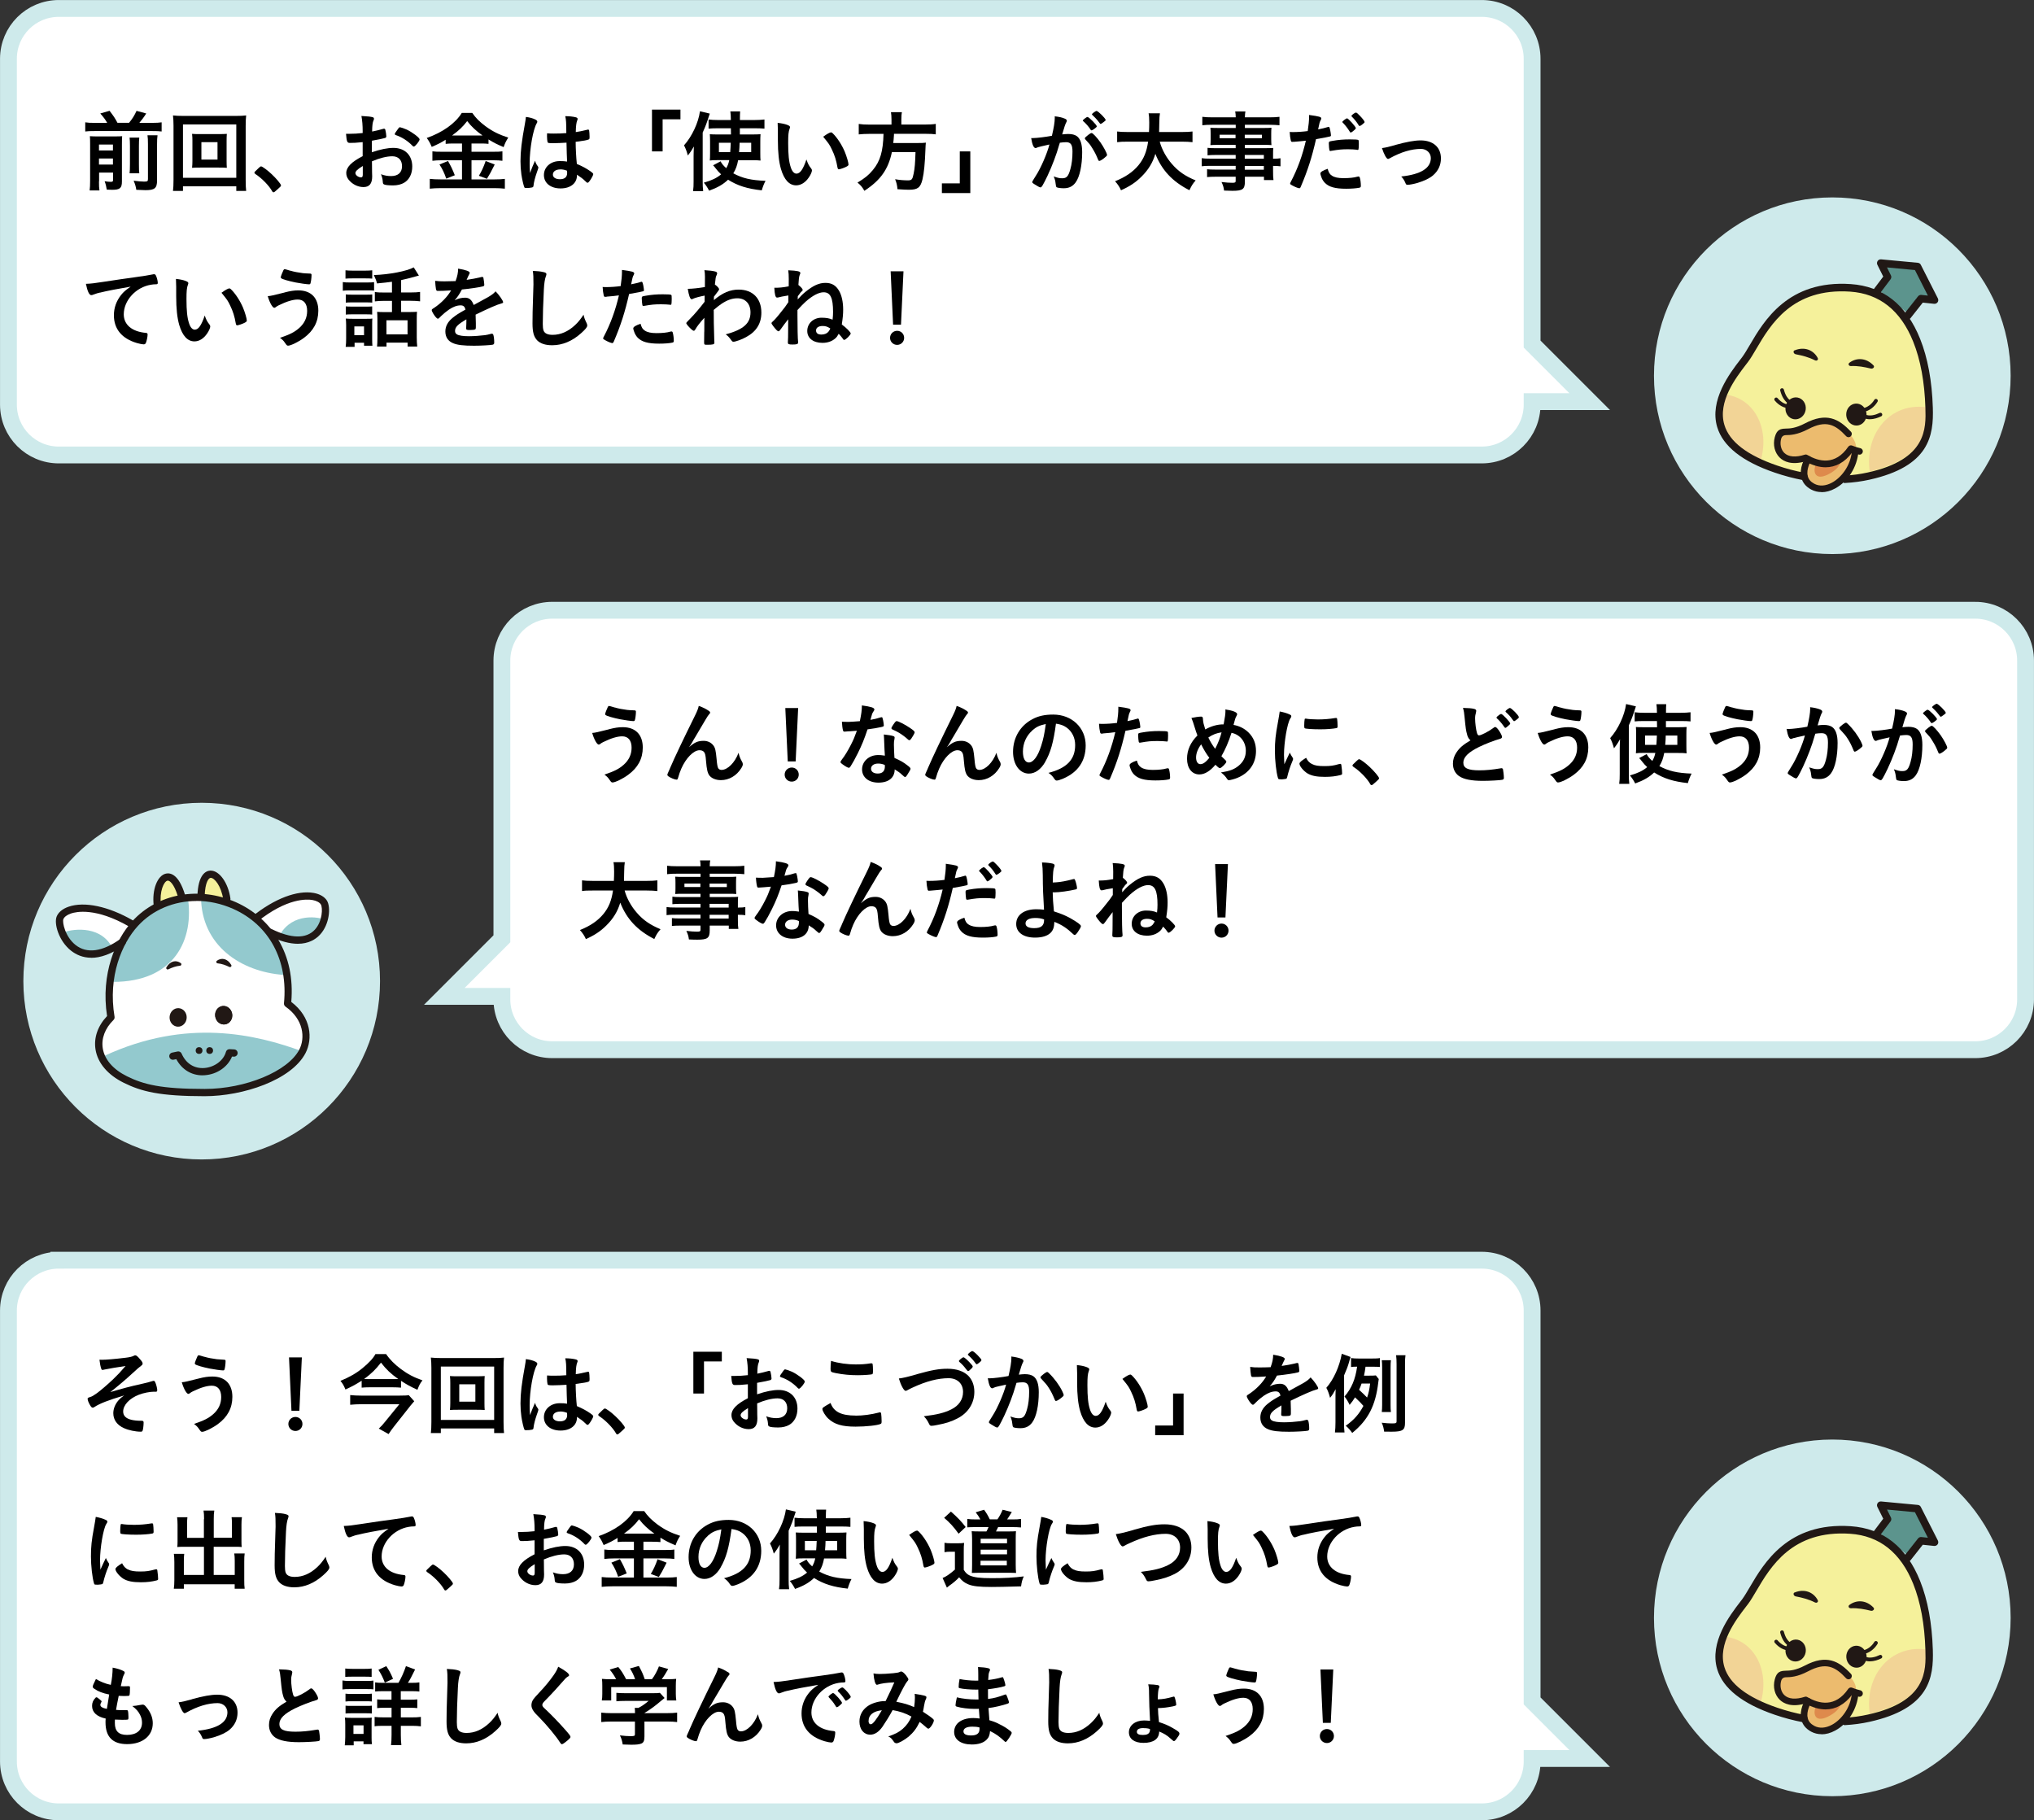 <?xml version="1.0" encoding="UTF-8"?>
<svg id="_レイヤー_2" data-name="レイヤー 2" xmlns="http://www.w3.org/2000/svg" width="342.17" height="306.21" viewBox="0 0 342.17 306.21">
  <rect x="0" y="0" width="342.17" height="306.21" fill="#333333" stroke="none"/>
  <defs>
    <style>
      .cls-1 {
        fill: #211815;
      }

      .cls-2 {
        fill: #f5f19b;
      }

      .cls-3 {
        fill: #ecbb6e;
      }

      .cls-4 {
        fill: #93c9ce;
      }

      .cls-5 {
        fill: #5c948d;
      }

      .cls-6, .cls-7 {
        fill: #fff;
      }

      .cls-8 {
        fill: #de8a4c;
      }

      .cls-9 {
        fill: #ceeaeb;
      }

      .cls-10 {
        fill: #f2d496;
      }

      .cls-7 {
        stroke: #ceeaeb;
        stroke-miterlimit: 10;
        stroke-width: 2.83px;
      }
    </style>
  </defs>
  <g id="_レイヤー_1-2" data-name="レイヤー 1">
    <g>
      <circle class="cls-9" cx="33.93" cy="165.05" r="30"/>
      <g>
        <circle class="cls-9" cx="308.24" cy="63.21" r="30"/>
        <g>
          <path class="cls-2" d="M310.42,80.64c1.36-.08,2.67-.26,3.94-.54,9.94-2.19,10.3-7.26,10.17-11.48-.13-4.22-1.05-19.35-13.24-20.18-12.19-.82-15.33,8.87-17.69,12.02-2.36,3.15-10.95,12.98,5.17,18.47,1.57.54,3.13.95,4.67,1.23"/>
          <path class="cls-3" d="M312.08,74.43c-.68-1.85-3.68-3.84-5.2-3.62s-4.74,2.07-5.75,2.02-1.7-.74-1.81,1.6,1.71,3.54,4.16,2.68c3.4,1.94,9.76.49,8.6-2.68Z"/>
          <path class="cls-3" d="M312.08,76.83c-.76,3.71-4.97,5.89-6.25,5.34s-2.88-1.43-1.48-4.66c2.52.54,6.97-.12,7.09-1.65.12-1.53.64.97.64.97Z"/>
          <path class="cls-8" d="M305.6,77.84c-.73,1.36-.38,3.09,1.85,2.01s2.23-2.31,2.23-2.31c0,0,1.46-.73-.49,0-1.95.73-3.58.3-3.58.3Z"/>
          <polygon class="cls-5" points="322.53 44.85 316.36 44.27 319.11 49.82 325.4 50.49 322.53 44.85"/>
          <rect class="cls-5" x="315.77" y="47.98" width="6.72" height="2.92" transform="translate(99.97 -187.75) rotate(38.45)"/>
          <path class="cls-10" d="M289.91,66.36c5.1.33,8.05,5.73,6.16,11.51-4.98-2.71-7.76-5.46-6.16-11.51Z"/>
          <path class="cls-10" d="M324.02,68.51c-5.89-.81-10.4,4.26-9.48,10.84,6.25-1.75,10.01-4.04,9.48-10.84Z"/>
          <ellipse class="cls-1" cx="302.07" cy="68.7" rx="1.85" ry="1.71" transform="translate(187.21 356.4) rotate(-81.05)"/>
          <ellipse class="cls-1" cx="312.29" cy="69.76" rx="1.71" ry="1.85" transform="translate(-3.13 15.87) rotate(-2.9)"/>
          <path class="cls-1" d="M301.9,58.94c1.67-.68,3.18-.04,3.88,1.27.17.3-.14.57-.47.4-1.05-.53-2.08-.79-3.21-1.01-.38-.07-.52-.54-.2-.67Z"/>
          <path class="cls-1" d="M315.18,61.48c-1.24-1.31-2.87-1.35-4.06-.46-.28.21-.11.58.26.56,1.18-.05,2.22.15,3.34.42.37.09.69-.27.46-.52Z"/>
          <path class="cls-1" d="M310.42,81.27c-.33,0-.61-.26-.63-.59-.02-.35.25-.65.59-.67,1.31-.08,2.6-.25,3.84-.53,9.95-2.2,9.78-7.4,9.68-10.85-.13-4.34-.82-8.09-2.05-11.15-2.11-5.25-5.67-8.08-10.6-8.42-9.76-.66-13.4,5.55-15.82,9.66-.49.83-.91,1.55-1.33,2.11-.12.16-.25.33-.39.51-1.68,2.19-4.81,6.26-3.62,10.16.85,2.81,3.84,5.1,8.88,6.82,1.52.52,3.06.93,4.58,1.21.34.06.57.39.5.74-.06.34-.39.57-.74.5-1.58-.3-3.17-.72-4.75-1.26-5.45-1.86-8.71-4.43-9.68-7.65-1.37-4.52,2.14-9.1,3.83-11.3.14-.18.27-.35.38-.5.37-.5.78-1.19,1.25-1.99,2.41-4.11,6.45-10.99,16.99-10.28,5.45.37,9.38,3.47,11.68,9.21,1.28,3.2,2,7.09,2.14,11.58.15,4.69-.55,9.88-10.67,12.12-1.3.29-2.66.47-4.04.55-.01,0-.02,0-.04,0Z"/>
          <path class="cls-1" d="M301.13,68.08c-.07,0-.14-.02-.2-.07-.77-.61-1.16-1.23-1.45-2.3-.05-.17.05-.34.22-.39.17-.05.34.05.39.22.29,1.07.66,1.52,1.24,1.97.14.11.16.31.05.44-.06.08-.15.12-.25.12Z"/>
          <path class="cls-1" d="M300.94,68.67c-.81,0-1.69-.47-2.38-1.28-.11-.13-.1-.33.04-.44.13-.11.33-.1.44.04.61.72,1.4,1.12,2.06,1.05.17-.02.33.11.35.28.02.17-.11.33-.28.35-.08,0-.15.01-.23.01Z"/>
          <path class="cls-1" d="M313.49,69.27c-.16,0-.29-.11-.31-.27-.02-.17.1-.33.27-.35.66-.09,1.43-.66,1.86-1.39.09-.15.28-.2.43-.11.15.09.2.28.11.43-.53.9-1.46,1.58-2.32,1.7-.01,0-.03,0-.04,0Z"/>
          <path class="cls-1" d="M314.58,70.53c-.38,0-.76-.07-1.14-.24-.16-.07-.23-.26-.16-.42.07-.16.26-.23.42-.16.86.39,1.82.08,2.49-.24.16-.08.35-.01.42.14.08.16.01.35-.14.42-.51.25-1.18.49-1.89.49Z"/>
          <path class="cls-1" d="M307.12,78.61c-1.07,0-2.22-.33-3.41-.99-2.32.66-3.62.03-4.3-.62-.86-.83-1.19-2.15-.85-3.44.35-1.32.96-1.43,1.86-1.46.65-.01,1.63-.04,3.23-.88,3.58-1.88,5.67-.8,7.72,1.4.21.22.19.57-.03.78-.22.21-.57.19-.78-.03-1.84-1.98-3.4-2.75-6.39-1.17-1.83.96-3.01.99-3.72,1q-.65.01-.82.63c-.24.9-.02,1.83.54,2.37.7.67,1.9.78,3.44.29.15-.05.31-.03.44.05,1.93,1.13,4.68,1.81,6.87-1.38.15-.21.42-.3.66-.2,0,0,.72.29,1.36.43.3.07.49.36.42.66-.07.3-.36.49-.66.42-.41-.09-.83-.23-1.13-.33-1.24,1.64-2.76,2.47-4.47,2.47Z"/>
          <path class="cls-1" d="M306.42,82.78c-.61,0-1.2-.14-1.74-.43-.87-.47-1.42-1.13-1.64-1.97-.44-1.65.61-3.36.66-3.43.16-.26.5-.34.76-.18.26.16.34.5.18.76,0,.01-.84,1.38-.53,2.57.14.54.5.96,1.1,1.28.85.46,1.91.39,2.98-.19,1.52-.82,3.14-2.8,3.35-5.36.02-.3.29-.53.6-.5.3.02.53.29.5.6-.21,2.62-1.75,5.07-3.92,6.24-.77.42-1.55.63-2.29.63Z"/>
          <path class="cls-1" d="M320.88,53.76c-.14,0-.27-.04-.39-.14-.27-.22-.32-.61-.1-.89l2.27-2.88c.13-.17.35-.26.56-.24l1.1.12-2.18-4.3-4.7-.44.66,1.33c.11.21.08.47-.06.66l-1.82,2.42c-.21.28-.61.33-.88.12-.28-.21-.33-.6-.12-.88l1.59-2.11-.99-1.99c-.1-.2-.08-.45.05-.64.13-.19.35-.29.58-.27l6.18.58c.22.02.41.15.5.34l2.87,5.65c.1.21.09.45-.04.64-.13.19-.36.29-.59.27l-1.91-.2-2.05,2.6c-.12.16-.31.24-.5.24Z"/>
        </g>
      </g>
      <path class="cls-7" d="M332.28,102.66H92.9c-4.68,0-8.47,3.79-8.47,8.47v46.8s-9.69,9.69-9.69,9.69h9.69s0,.5,0,.5c0,4.68,3.79,8.47,8.47,8.47h239.38c4.68,0,8.47-3.79,8.47-8.47v-56.99c0-4.68-3.79-8.47-8.47-8.47Z"/>
      <path class="cls-7" d="M9.89,212h239.38c4.68,0,8.47,3.79,8.47,8.47v65.67s9.69,9.69,9.69,9.69h-9.69s0,.5,0,.5c0,4.68-3.79,8.47-8.47,8.47H9.89c-4.68,0-8.47-3.79-8.47-8.47v-75.86c0-4.68,3.79-8.47,8.47-8.47Z"/>
      <path class="cls-7" d="M9.89,1.42h239.38c4.68,0,8.47,3.79,8.47,8.47v47.99s9.69,9.69,9.69,9.69h-9.69s0,.5,0,.5c0,4.68-3.79,8.47-8.47,8.47H9.89c-4.68,0-8.47-3.79-8.47-8.47V9.89c0-4.68,3.79-8.47,8.47-8.47Z"/>
      <g>
        <path d="M18.03,20.67c-.34-.6-.57-.9-1.16-1.58l1.56-.45c.72.94.93,1.26,1.33,2.02h1.95c.54-.65.9-1.22,1.26-2.01l1.63.44c-.39.62-.79,1.15-1.16,1.58h2.22c.69,0,1.12-.03,1.53-.09v1.54c-.45-.06-.79-.07-1.53-.07h-9.78c-.72,0-1.08.01-1.54.07v-1.54c.55.08.81.09,1.54.09h2.13ZM16.65,30.5c0,.74.01,1.12.08,1.54h-1.65c.06-.48.08-.91.08-1.65v-6.19c0-.71-.01-.92-.04-1.29.41.03.76.04,1.35.04h2.79c.75,0,.99-.02,1.29-.04-.03.33-.04.67-.04,1.44v6.18c0,1.12-.33,1.4-1.65,1.4-.21,0-.38,0-.9-.03-.11-.65-.15-.84-.36-1.41.46.07.75.1,1.02.1.33,0,.4-.06.4-.33v-1.23h-2.35v1.47ZM19,25.31v-.99h-2.35v.99h2.35ZM19,27.68v-1.02h-2.35v1.02h2.35ZM23.43,23.15c-.04.42-.06.65-.06,1.38v3.08c0,.9.01,1.14.06,1.54h-1.63c.04-.42.06-.68.06-1.54v-3.09c0-.68-.02-.93-.06-1.37h1.63ZM26.5,22.76c-.06.41-.08.83-.08,1.53v6.06c0,1.31-.39,1.64-1.95,1.64-.34,0-.64-.02-1.54-.06-.1-.6-.19-.93-.45-1.53.78.1,1.32.15,1.75.15.58,0,.66-.06.66-.45v-5.85c0-.81-.02-1.06-.08-1.49h1.68Z"/>
        <path d="M39.75,32.12v-.78h-8.97v.78h-1.68c.06-.46.09-1.06.09-1.86v-9.1c0-.71-.03-1.16-.09-1.74.52.06.99.08,1.69.08h8.92c.71,0,1.17-.02,1.7-.08-.06.52-.08,1-.08,1.74v9.12c0,.78.03,1.48.08,1.84h-1.67ZM30.78,29.91h8.97v-8.98h-8.97v8.98ZM36.78,22.56c.63,0,1-.02,1.38-.04-.03.35-.04.69-.04,1.14v3.43c0,.48.01.78.04,1.14-.44-.03-.78-.04-1.38-.04h-3.08c-.72,0-.95.01-1.39.04.04-.39.06-.71.06-1.14v-3.43c0-.42-.01-.75-.06-1.14.38.03.76.04,1.39.04h3.08ZM33.88,26.84h2.71v-2.92h-2.71v2.92Z"/>
        <path d="M43.48,28.29c.27-.24.34-.3.45-.3.19,0,1.09.66,1.75,1.29.75.69,1.59,1.69,1.59,1.9,0,.14-.03.17-.46.56-.57.52-.69.61-.79.61-.09,0-.18-.06-.25-.21-.53-.93-1.73-2.16-2.79-2.85-.12-.09-.18-.15-.18-.24,0-.1.03-.15.69-.76Z"/>
        <path d="M61.02,23.91c-1.19.12-1.49.13-2.16.13-.46,0-.54-.19-.65-1.53h.58c.74,0,1.4-.04,2.22-.13v-.32c0-.97-.06-1.74-.21-2.55,1.14.06,1.59.12,1.9.21.15.04.21.12.21.27,0,.09-.01.15-.09.3-.13.28-.21.82-.22,1.84.5-.09,1.29-.29,1.89-.46.04-.02.08-.02.1-.02.12,0,.2.06.23.17.08.3.17.9.17,1.12,0,.12-.08.23-.2.27-.18.07-1.27.3-2.23.46v1.94c1.48-.5,2.64-.73,3.63-.73,1.92,0,3.16,1.23,3.16,3.13,0,1.23-.49,2.22-1.38,2.74-.46.27-1.12.44-1.84.44s-1.37-.06-1.53-.17c-.16-.09-.18-.13-.21-.49-.03-.42-.12-.78-.3-1.22.62.23,1.12.31,1.71.31,1.17,0,1.83-.6,1.83-1.66s-.63-1.67-1.63-1.67c-.95,0-2.14.3-3.43.85q0,.06.01.65.01.99.01,1.2c.02.27.02.54.02.68,0,1.21-.46,1.8-1.46,1.8s-1.94-.51-2.54-1.29c-.24-.33-.36-.67-.36-1.08,0-.97.87-1.86,2.76-2.83v-2.37ZM61.02,27.93c-.87.53-1.23.87-1.23,1.19,0,.35.5.72.95.72.21,0,.29-.14.29-.48v-1.43ZM69.39,24.53c-.76-.81-1.81-1.48-2.8-1.8-.12-.04-.18-.1-.18-.18,0-.09.15-.33.57-.9.17-.22.18-.24.33-.24.15.02.72.21,1.11.39.94.44,2.17,1.37,2.17,1.65,0,.27-.75,1.21-.97,1.21-.08,0-.14-.03-.23-.14Z"/>
        <path d="M76.38,24.14c-.55,0-1,.01-1.41.06v-.69c-.76.48-1.39.8-2.34,1.2-.34-.77-.46-.96-.84-1.5,2.7-.94,4.84-2.49,5.89-4.21h1.77c.58.84,1.2,1.47,2.22,2.23,1.18.87,2.26,1.41,3.83,1.92-.36.56-.57.99-.78,1.6-1.17-.5-1.63-.73-2.54-1.29v.74c-.38-.05-.79-.06-1.41-.06h-1.45v1.39h3.64c.76,0,1.17-.01,1.56-.07v1.59c-.39-.06-.9-.09-1.57-.09h-3.63v3.22h3.91c.74,0,1.21-.03,1.7-.09v1.65c-.54-.06-1.12-.09-1.74-.09h-9.09c-.66,0-1.23.03-1.8.09v-1.65c.53.06,1.04.09,1.79.09h3.63v-3.22h-3.4c-.62,0-1.14.03-1.58.09v-1.59c.42.06.84.07,1.58.07h3.4v-1.39h-1.33ZM75.36,27.08c.5.87.75,1.39,1.15,2.4l-1.44.57c-.3-.9-.67-1.67-1.14-2.38l1.42-.58ZM76.35,22.79h4.82c-1.08-.77-1.84-1.47-2.58-2.42-.74.96-1.38,1.58-2.54,2.42h.3ZM83.22,27.68q-.18.33-.71,1.38c-.06.1-.1.2-.6,1.02l-1.35-.51c.44-.71.79-1.47,1.14-2.48l1.51.58Z"/>
        <path d="M90.51,28.04c.04.06.06.1.06.16q0,.09-.25.78c-.32.92-.51,1.67-.57,2.25-.01.19-.08.27-.27.31-.21.06-.61.09-1,.09-.15,0-.22-.03-.27-.12-.13-.28-.38-1.32-.5-2.16-.1-.71-.15-1.44-.15-2.21,0-1.73.2-3.36.74-6.3.09-.48.12-.71.17-1.17.69.09,1.17.23,1.6.44.23.12.32.23.32.36,0,.09-.03.17-.11.29-.61,1.05-1.18,4.29-1.18,6.69,0,.36.01.93.06,1.65.36-.93.52-1.35.85-2.07.11.41.21.6.51,1.01ZM93.03,24.09c-.72,0-.87-.03-.92-.19-.04-.13-.09-.61-.09-.96,0-.12,0-.24.01-.51.41.03.64.04,1.14.04.81,0,1.32-.02,2.1-.08-.02-1.9-.03-2.15-.18-2.85.74.01,1.29.07,1.77.19.22.06.31.13.31.29,0,.06-.01.1-.06.22-.15.35-.23.93-.25,1.98.55-.07,1.03-.18,1.93-.39.08-.03.1-.03.15-.03.09,0,.13.04.17.15.03.14.07.71.07,1.02,0,.38-.01.44-.17.5-.24.12-.9.23-2.17.39,0,1.03.09,2.74.2,3.72.95.4,1.59.75,2.25,1.21.42.3.51.41.51.51,0,.16-.27.67-.58,1.11-.18.25-.27.33-.38.33s-.1,0-.45-.33c-.33-.33-.67-.58-1.33-1.02v.12c0,1.32-1.09,2.19-2.76,2.19s-2.8-.9-2.8-2.25,1.14-2.35,2.66-2.35c.55,0,.84.02,1.24.08q-.06-1.17-.1-3.18c-.65.04-1.67.09-2.26.09ZM94.26,28.5c-.75,0-1.25.34-1.25.87,0,.48.46.78,1.19.78.79,0,1.21-.36,1.21-1.05,0-.21-.02-.38-.02-.38-.39-.15-.73-.23-1.14-.23Z"/>
        <path d="M109.68,25.47v-7.03h4.79v1.63h-3v5.4h-1.79Z"/>
        <path d="M116.68,26.24c0-.44.02-.93.05-1.6-.32.56-.54.92-1.02,1.52-.18-.69-.34-1.12-.64-1.71,1.32-1.46,2.43-3.82,2.68-5.73l1.65.39c-.53,1.65-.68,2.06-1.19,3.19v8.19c0,.63.01,1.08.08,1.66h-1.7c.08-.55.09-.96.09-1.68v-4.23ZM124.17,26.96c-.17.9-.38,1.5-.81,2.2,1.54.83,3,1.17,5.42,1.26-.27.51-.48,1.06-.63,1.6-2.42-.26-4.08-.78-5.67-1.79-.81.78-1.74,1.32-3.19,1.85-.27-.53-.57-.98-.89-1.35,1.32-.38,2.16-.77,2.91-1.4-.36-.33-.57-.57-.9-.99-.2-.26-.3-.39-.45-.53l1.26-.67c.18.36.46.72.95,1.15.27-.46.4-.82.51-1.35h-2.1c-.48,0-.83.01-1.17.06.03-.42.04-.71.04-1.2v-2.01c0-.6-.02-.87-.04-1.21.4.03.66.04,1.32.04h2.24c0-.08,0-.42-.02-1.04h-2.37c-.58,0-.95.02-1.38.06v-1.54c.42.06.99.09,1.54.09h2.21c-.01-.75-.03-.99-.09-1.45h1.65q-.04.42-.04,1.45h2.5c.66,0,1.11-.03,1.63-.09v1.54c-.44-.04-.86-.06-1.44-.06h-2.7v1.04h2.13c.61,0,.94-.02,1.35-.04-.03.36-.04.73-.04,1.26v1.86c0,.67.01.94.04,1.31-.42-.05-.74-.06-1.41-.06h-2.35ZM120.94,24.02v1.57h1.9c.04-.58.06-.72.09-1.57h-1.99ZM124.42,24.02c-.01.52-.04,1.05-.09,1.57h2.04v-1.57h-1.95Z"/>
        <path d="M130.86,22.02c0-.44-.02-1.02-.04-1.35.69.07,1.2.18,1.6.33.36.14.48.23.48.39q0,.09-.06.24c-.2.51-.25,1.08-.25,2.44,0,1.92.12,3.12.42,4.03.22.71.57,1.11.97,1.11.62,0,1.12-.72,1.68-2.38.28.77.39.99.81,1.53.08.1.12.21.12.31,0,.24-.22.75-.53,1.19-.58.85-1.33,1.32-2.13,1.32-1.15,0-2.02-.93-2.56-2.77-.34-1.2-.51-2.71-.51-4.81v-1.58ZM139.78,22.26c.09,0,.17.04.29.15.75.72,1.53,1.92,2.03,3.09.33.79.64,1.86.64,2.17,0,.15-.08.23-.39.39-.34.18-1.05.42-1.23.42-.13,0-.19-.08-.24-.34-.2-1.16-.46-2-.93-2.97-.42-.87-.45-.92-1.47-2.17.63-.46,1.12-.73,1.3-.73Z"/>
        <path d="M149.97,20.06c0-.46-.03-.84-.09-1.19h1.84c-.06.29-.09.68-.09,1.19v.89h3.97c.81,0,1.33-.03,1.82-.11v1.76c-.44-.06-.92-.09-1.77-.09h-5.26q-.01.12-.01.29c-.03.52-.06.81-.11,1.26h3.99c.76,0,1.14-.01,1.5-.06-.02.06-.02.1-.02.14-.03.23-.03.33-.06,1-.08,2.27-.24,3.99-.5,5.05-.33,1.37-.81,1.73-2.25,1.73-.51,0-.84-.02-1.95-.09-.06-.68-.18-1.16-.4-1.68.81.14,1.51.19,2.16.19s.76-.16.96-1.15c.18-.87.25-1.73.31-3.61h-3.97c-.62,2.91-1.89,4.72-4.63,6.52-.36-.63-.62-.95-1.16-1.38,1.28-.78,1.88-1.27,2.58-2.11,1.25-1.5,1.72-3.15,1.8-6.09h-2.35c-.72,0-1.32.03-1.82.09v-1.76c.53.08,1.05.11,1.8.11h3.71v-.89Z"/>
        <path d="M163.23,25.46v7.02h-4.78v-1.63h3.01v-5.38h1.77Z"/>
        <path d="M174.67,24.75c-.12.03-.18.06-.27.1-.08.04-.12.06-.18.06-.33,0-.57-.57-.75-1.68h.29c.63,0,2.24-.2,3.2-.39.31-1.31.48-2.31.48-3.02,0-.06,0-.15-.01-.25.64.06,1.26.19,1.68.38.24.09.36.21.36.36,0,.08-.02.14-.09.26q-.23.39-.69,2.04c.36-.04.76-.07,1.02-.07.62,0,1.1.12,1.44.36.6.44.9,1.32.9,2.69,0,2.23-.41,4.15-1.1,5.1-.48.66-1.11.98-2,.98-.54,0-1.05-.08-1.2-.17q-.12-.08-.17-.63c-.04-.41-.13-.77-.32-1.19.78.27.98.31,1.46.31.72,0,1.02-.35,1.35-1.56.23-.79.35-1.81.35-2.92,0-1.17-.29-1.59-1.08-1.59-.27,0-.71.04-1.05.09-.04.18-.06.2-.12.39-.42,1.54-1.19,3.55-1.95,5.17-.79,1.63-.99,1.96-1.18,1.96-.12,0-.53-.21-.96-.5-.35-.21-.44-.3-.44-.42q0-.07.62-1.05c.83-1.27,1.91-3.77,2.28-5.25-1.11.25-1.73.39-1.86.44ZM184.09,21.68c-.24.18-.41.25-.48.25-.04,0-.09-.03-.13-.1-.32-.51-.84-1.1-1.28-1.47-.03-.03-.04-.06-.04-.09,0-.06.11-.17.36-.36.25-.18.33-.23.43-.23.24,0,1.56,1.33,1.56,1.58,0,.09-.12.19-.42.42ZM182.5,23.27c0-.1.13-.24.57-.58.3-.23.45-.31.57-.31.2,0,.87.72,1.5,1.6.52.75,1.09,1.81,1.09,2.07,0,.15-.04.19-.52.58-.3.24-.65.44-.77.44-.1,0-.15-.04-.25-.3-.29-.72-.54-1.21-.95-1.86-.4-.65-.43-.67-1.15-1.45-.06-.08-.09-.12-.09-.18ZM184.47,18.66c.25,0,1.53,1.27,1.53,1.53,0,.07-.09.17-.39.38-.27.21-.41.28-.46.28q-.08,0-.38-.42c-.25-.34-.74-.85-1-1.08-.04-.04-.08-.07-.08-.12,0-.12.62-.57.78-.57Z"/>
        <path d="M195.1,23.84c.34,1.29,1.11,2.69,2.07,3.77,1.06,1.23,2.26,2.04,3.97,2.74-.5.57-.69.89-1.05,1.65-2.85-1.45-4.65-3.37-5.73-6.12-.43,1.47-1.2,2.73-2.35,3.85-.97.97-2.01,1.65-3.43,2.28-.24-.56-.54-1-1-1.52,1.75-.7,3-1.56,3.93-2.68.9-1.1,1.38-2.25,1.63-3.98h-3.39c-.92,0-1.33.02-1.82.09v-1.8c.45.06.98.09,1.82.09h3.54c.03-.66.04-1.01.04-1.58,0-.72-.03-1.15-.11-1.57h1.91c-.08.51-.09.7-.11,1.69,0,.61-.01.94-.03,1.46h3.81c.81,0,1.33-.03,1.81-.09v1.8c-.55-.06-1-.09-1.8-.09h-3.72Z"/>
        <path d="M207.86,26.07h-3.4c-.53,0-.93.02-1.32.06v-1.26c.33.04.72.06,1.35.06h3.38v-.56h-3.04c-.51,0-.87.02-1.21.04.03-.31.04-.6.04-.97v-.95c0-.4-.01-.63-.04-1,.41.03.69.04,1.23.04h3.03v-.54h-3.94c-.72,0-1.17.02-1.68.08v-1.42c.45.06.93.09,1.77.09h3.85c-.01-.51-.03-.66-.09-.99h1.72c-.06.31-.07.45-.09.99h4.05c.84,0,1.3-.03,1.77-.09v1.42c-.48-.04-.99-.08-1.68-.08h-4.14v.54h3.27c.56,0,.84-.01,1.2-.04-.03.33-.04.56-.04,1v.95c0,.45.02.66.04.97-.33-.03-.67-.04-1.14-.04h-3.33v.56h3.25c.84,0,1.08-.02,1.53-.04-.04.38-.04.55-.04,1.3v.51c.63,0,.94-.03,1.25-.08v1.36c-.35-.04-.62-.07-1.25-.07v.84c0,.77.01,1.11.07,1.54h-1.6v-.56h-3.21v.81c0,1.29-.36,1.56-2.1,1.56-.36,0-.88-.02-1.4-.04-.07-.58-.17-.87-.43-1.44.76.09,1.3.13,1.8.13s.58-.06.58-.34v-.68h-3.39c-.63,0-1,.02-1.42.06v-1.32c.39.04.63.06,1.38.06h3.43v-.63h-4.12c-.81,0-1.21.01-1.59.07v-1.36c.39.06.72.08,1.56.08h4.15v-.63ZM205.17,22.67v.58h2.68v-.58h-2.68ZM209.4,23.25h2.89v-.58h-2.89v.58ZM212.61,26.7v-.63h-3.21v.63h3.21ZM209.4,28.55h3.21v-.63h-3.21v.63Z"/>
        <path d="M217.65,23.85h-.09c-.08.02-.13.02-.17.02-.13,0-.21-.06-.25-.26-.09-.37-.15-.82-.18-1.41.21.02.38.02.48.02.81,0,1.75-.06,2.55-.17.15-.99.23-1.74.23-2.37v-.34c1.74.24,2.07.33,2.05.6,0,.08-.03.12-.09.26-.18.34-.2.39-.44,1.57.58-.1,1.33-.3,1.64-.4.06-.03.07-.03.12-.03.13,0,.16.06.28.58.06.3.12.72.12.84,0,.11-.04.17-.18.2q-.27.09-2.33.45c-.69,3.06-1.41,5.29-2.56,7.99-.08.2-.15.27-.24.27-.2,0-.72-.21-1.23-.49-.26-.14-.33-.2-.33-.29,0-.06.04-.17.12-.31,1.14-2.16,1.96-4.45,2.53-6.91-.66.07-1.12.12-2.04.19ZM224.06,29.55c.43.29,1.06.42,1.95.42.97,0,1.81-.09,2.29-.24.12-.03.15-.04.21-.04.13,0,.19.04.24.18.11.31.18.93.18,1.4,0,.19-.06.27-.25.31-.5.1-1.33.17-2.22.17-1.88,0-2.92-.3-3.61-1.02-.25-.27-.46-.6-.58-.98-.09-.22-.15-.48-.15-.57,0-.25.45-.52,1.23-.78.17.63.34.92.72,1.15ZM228.27,25.19c-.3-.04-.93-.08-1.46-.08-1.11,0-1.58.05-2.89.27-.03.02-.08.02-.11.02-.09,0-.13-.03-.17-.12-.04-.1-.1-.84-.1-1.15,0-.19.03-.29.15-.33.06-.03.15-.04.46-.1,1.02-.18,1.88-.25,2.92-.25.87,0,1.32.03,1.43.1.07.06.09.18.09.67,0,.44-.03.83-.06.92-.01.04-.08.08-.15.08-.03,0-.08,0-.12-.02ZM226.62,19.91c.2,0,1.47,1.42,1.47,1.65,0,.06-.1.19-.22.29-.06.04-.15.12-.25.21-.13.12-.18.15-.33.21t-.08.03c-.06,0-.06-.01-.34-.45-.25-.39-.74-.99-.99-1.22-.03-.03-.08-.09-.08-.1.03-.06.05-.09.05-.09.07-.09.33-.3.39-.34.15-.08.24-.14.25-.15.01-.03.03-.03.04-.03h.09ZM229.15,20.96c-.21.15-.36.24-.43.24-.06,0-.09-.03-.17-.15-.33-.54-.65-.93-1.14-1.43-.04-.04-.06-.07-.06-.12,0-.14.57-.56.76-.56.11,0,.29.15.62.5.48.49.83.94.83,1.09,0,.09-.11.19-.41.42Z"/>
        <path d="M234.71,24.39c1.89-.52,3.25-.77,4.27-.77,2.12,0,3.42,1.16,3.42,3.03,0,1.12-.46,2.12-1.35,2.87-.58.49-1.46.91-2.61,1.26-.64.18-1.33.31-1.63.31-.18,0-.27-.04-.33-.19-.21-.52-.45-.9-.76-1.21,3.3-.35,4.98-1.4,4.98-3.1,0-.87-.72-1.54-1.65-1.54-1.62,0-3.39.54-5.25,1.57-.15.08-.24.12-.3.12-.25,0-.67-.75-1.02-1.83.74-.1.99-.17,2.24-.51Z"/>
        <path d="M16.81,49.22c-.39.09-.53.13-1.07.33-.19.08-.3.1-.39.1-.33,0-.63-.61-.9-1.9.96-.04,1.31-.09,2.97-.34,1.8-.27,4.08-.62,5.28-.77,1.35-.18,2.43-.36,3-.48.1-.03.15-.03.22-.03.2,0,.27.09.41.47.12.31.21.76.21.98,0,.18-.06.24-.27.24-.32,0-.6.03-.89.08-2.53.42-4.56,2.64-4.56,4.98,0,1.75,1.38,2.91,3.72,3.12.21.01.29.09.29.27,0,.38-.15,1.09-.29,1.42-.08.17-.19.24-.39.24s-.65-.09-1.11-.22c-2.55-.75-3.88-2.37-3.88-4.67,0-1.25.41-2.4,1.19-3.39.42-.54.78-.84,1.63-1.43-1.96.33-4.04.72-5.17,1.01Z"/>
        <path d="M29.64,48.27c0-.44-.02-1.02-.04-1.35.69.07,1.2.18,1.6.33.36.14.48.23.48.39q0,.09-.06.24c-.2.51-.25,1.08-.25,2.44,0,1.92.12,3.12.42,4.03.22.71.57,1.11.97,1.11.62,0,1.12-.72,1.68-2.38.28.77.39.99.81,1.53.08.1.12.21.12.31,0,.24-.22.75-.53,1.19-.58.85-1.33,1.32-2.13,1.32-1.15,0-2.02-.93-2.56-2.77-.34-1.2-.51-2.71-.51-4.81v-1.58ZM38.56,48.51c.09,0,.17.04.29.15.75.72,1.53,1.92,2.03,3.09.33.79.64,1.86.64,2.17,0,.15-.08.23-.39.39-.34.18-1.05.42-1.23.42-.13,0-.19-.08-.24-.34-.2-1.16-.46-2-.93-2.97-.42-.87-.45-.92-1.47-2.17.63-.46,1.12-.73,1.3-.73Z"/>
        <path d="M47.86,49.2c.97-.25,1.62-.35,2.33-.35,2.13,0,3.36,1.26,3.36,3.42,0,1.88-.81,3.39-2.45,4.59-.87.65-2.19,1.29-2.62,1.29-.2,0-.24-.04-.56-.5-.22-.34-.45-.55-.82-.82,1.72-.58,2.44-.96,3.22-1.64.9-.79,1.35-1.75,1.35-2.89,0-1.22-.57-1.91-1.58-1.91-.81,0-1.86.31-3.22.98-.2.09-.3.17-.55.35-.06.03-.12.06-.18.06-.29,0-.77-.84-1.1-1.96.56-.04.84-.12,2.82-.61ZM48.87,45.54c.54.17,1.35.32,2.08.41.3.03.41.04,1.17.07.22,0,.29.06.29.23,0,.5-.11,1.31-.2,1.46-.03.09-.1.12-.21.12-.34,0-1.56-.17-2.26-.31-1.19-.24-2.22-.54-2.43-.71-.05-.04-.08-.1-.08-.17,0-.12.31-.93.46-1.21.08-.12.12-.15.21-.15q.08,0,.96.27Z"/>
        <path d="M57.66,47.45c.36.06.62.07,1.16.07h2.96c.6,0,.81-.01,1.15-.06v1.43c-.3-.03-.5-.04-1.09-.04h-3.01c-.51,0-.77.01-1.16.06v-1.45ZM58.12,45.47c.38.04.62.06,1.2.06h2.1c.58,0,.83-.02,1.2-.06v1.4c-.36-.03-.67-.04-1.2-.04h-2.1c-.5,0-.84.01-1.2.04v-1.4ZM59.65,58.35h-1.5c.06-.44.08-.81.08-1.36v-2.28c0-.47-.02-.72-.06-1.12.38.03.66.04,1.1.04h2.41c.57,0,.71,0,.96-.04-.03.31-.03.52-.03,1.03v2.42c0,.54.01.78.04,1.12h-1.41v-.5h-1.59v.69ZM58.17,49.53c.32.03.48.04.95.04h2.58c.46,0,.63,0,.92-.04v1.38c-.32-.03-.51-.04-.92-.04h-2.58c-.43,0-.66.01-.95.04v-1.38ZM58.17,51.54c.32.03.48.04.95.04h2.56c.5,0,.62,0,.93-.04v1.38c-.3-.03-.48-.04-.95-.04h-2.56c-.44,0-.66.02-.93.04v-1.38ZM59.61,56.39h1.63v-1.48h-1.63v1.48ZM65.94,47.4c-.93.12-1.15.15-2.52.28-.1-.46-.24-.79-.53-1.41,2.58-.08,5.57-.66,6.71-1.29l.87,1.38c-.15.03-.2.04-.38.1-1.07.3-1.83.5-2.61.66v2.08h1.59c.72,0,1.17-.03,1.6-.09v1.58c-.45-.06-.93-.09-1.6-.09h-1.59v1.89h1.61c.48,0,.75-.02,1.06-.04-.03.33-.04.69-.04,1.23v3.09c0,.6.03,1.12.08,1.53h-1.62v-.66h-3.55v.66h-1.59c.04-.4.06-.79.06-1.48v-3.24c0-.5-.02-.72-.05-1.12.35.03.65.04,1.05.04h1.45v-1.89h-1.26c-.72,0-1.15.03-1.62.09v-1.58c.5.08.92.09,1.64.09h1.24v-1.81ZM65.01,56.25h3.55v-2.37h-3.55v2.37Z"/>
        <path d="M78.46,53.72c-1.48.87-1.91,1.31-1.91,1.96,0,.27.11.45.33.58.33.2,1.07.3,2.01.3.81,0,1.93-.08,2.7-.18.32-.04.5-.09,1.09-.24h.08c.11,0,.18.07.23.18.09.31.15.77.15,1.31,0,.23-.08.31-.27.36-.36.08-2.03.17-3.12.17-1.83,0-2.8-.12-3.52-.42-.87-.36-1.31-1.04-1.31-1.98,0-.87.41-1.63,1.21-2.28.65-.51.79-.62,2.17-1.4-.12-.5-.34-.71-.81-.71-.62,0-1.26.24-1.96.71-.43.3-.95.72-1.26,1.03-.45.47-.5.5-.62.5-.15,0-.46-.34-.78-.87-.15-.25-.24-.45-.24-.55,0-.14.03-.17.39-.39,1.23-.82,2.25-1.88,2.87-2.95-1.07.07-1.62.09-2.21.09-.23,0-.27-.04-.34-.3-.05-.2-.12-.99-.14-1.4.51.07.81.09,1.53.09.58,0,1.23-.02,1.91-.04.31-.85.42-1.4.43-2.1,1.33.23,1.95.45,1.95.71,0,.06-.02.09-.06.18-.1.19-.22.43-.42.9q-.03.06-.04.1c.86-.12,1.61-.27,2.13-.39.33-.09.41-.1.48-.1.12,0,.18.04.21.14.06.27.15.96.15,1.17,0,.16-.06.24-.25.28-.48.14-2.13.39-3.51.52-.45.83-.76,1.31-1.23,1.81.67-.31,1.18-.43,1.78-.43.68,0,1.12.39,1.43,1.23,1.48-.81,2.28-1.24,2.37-1.3.69-.4.98-.63,1.31-1,.61.63,1.27,1.57,1.27,1.83,0,.09-.06.15-.25.2-.74.19-2.1.78-4.38,1.89.01.27.04.96.04,1.44v.72c0,.18-.03.27-.1.31-.08.08-.48.12-.93.12-.51,0-.6-.04-.6-.29v-.06c.03-.44.04-1,.04-1.36v-.08Z"/>
        <path d="M91.44,45.77c.37.1.48.18.48.35,0,.1-.01.15-.09.36-.17.44-.29,1.2-.34,2.25-.12,2.42-.18,4.29-.18,5.77,0,.48.04.84.12,1.08.17.5.69.75,1.53.75,1.35,0,2.62-.55,3.79-1.65.54-.51.87-.92,1.42-1.74.09.48.21.79.54,1.47.04.12.08.21.08.35,0,.27-.29.63-1.04,1.3-1.49,1.33-3.13,2.02-4.86,2.02-1.14,0-1.98-.28-2.52-.82-.57-.6-.79-1.38-.79-2.86,0-1.17.01-2.07.13-5.56.02-.52.03-.84.03-.98,0-1.27-.01-1.65-.11-2.29.77.03,1.35.09,1.8.21Z"/>
        <path d="M102.07,49.92h-.09c-.08.02-.14.02-.17.02-.13,0-.21-.06-.25-.25-.09-.38-.15-.84-.18-1.41.21.02.38.02.48.02.81,0,1.75-.06,2.55-.17.15-.99.22-1.75.22-2.37v-.35c1.74.23,2.07.33,2.06.6,0,.07-.03.12-.09.25-.18.35-.19.39-.43,1.57.58-.1,1.33-.3,1.63-.4.06-.03.08-.03.12-.03.13,0,.17.06.29.58.06.3.12.72.12.84,0,.1-.04.17-.18.19q-.27.09-2.32.45c-.69,3.04-1.41,5.29-2.57,7.99-.08.19-.15.27-.24.27-.2,0-.72-.21-1.23-.5-.25-.13-.33-.21-.33-.29,0-.06.04-.16.12-.31,1.14-2.16,1.96-4.45,2.54-6.93-.66.09-1.12.14-2.04.21ZM108.48,55.62c.44.29,1.07.42,1.95.42.97,0,1.82-.09,2.29-.24.12-.03.15-.04.21-.04.13,0,.2.04.24.18.1.31.18.93.18,1.39,0,.2-.06.27-.25.31-.5.11-1.33.17-2.22.17-1.88,0-2.92-.3-3.62-1.02-.25-.27-.46-.62-.58-.99-.09-.21-.15-.46-.15-.55,0-.26.45-.53,1.23-.78.17.63.34.9.72,1.15ZM112.69,51.26c-.3-.04-.93-.07-1.46-.07-1.11,0-1.57.04-2.89.27-.03.01-.08.01-.1.01-.09,0-.14-.03-.17-.12-.04-.1-.11-.84-.11-1.16,0-.19.03-.28.15-.33.06-.03.15-.04.46-.1,1.02-.18,1.88-.25,2.92-.25.87,0,1.32.03,1.42.1.08.06.09.18.09.68,0,.43-.03.82-.06.91-.02.05-.08.08-.15.08-.03,0-.08,0-.12-.02Z"/>
        <path d="M118.48,55.8q0-1.63.01-2.34c-.75.83-1.26,1.48-1.51,1.95-.08.15-.18.24-.27.24-.15,0-.51-.31-.99-.85-.19-.24-.28-.38-.28-.44q0-.1.76-.85c.64-.65,1.51-1.67,2.33-2.74,0-.09,0-.44.01-1.04-.74.13-1.68.39-1.93.52-.15.08-.18.09-.25.09-.26,0-.47-.58-.66-1.75.79-.01,1.79-.12,2.88-.3,0-.54.01-1.31.01-1.73,0-.45-.03-.81-.09-1.11.95.06,1.41.12,1.83.23.22.06.31.15.31.31,0,.08-.03.15-.09.3-.15.3-.17.41-.29,1.59.36.22.71.6.71.79q0,.13-.46.7c-.04.06-.18.26-.41.54q-.01.48-.01.58c1.47-1.24,2.71-1.77,4.18-1.77,2.34,0,3.81,1.48,3.81,3.87,0,1.83-.84,3.19-2.57,4.12-.66.38-1.79.78-2.12.78-.09,0-.19-.03-.24-.09t-.23-.3c-.25-.36-.54-.65-.84-.85,2.99-.81,4.17-1.86,4.17-3.7,0-1.44-.85-2.37-2.21-2.37-.88,0-1.69.29-2.65.92q-.48.31-1.33,1.04.01.12.01.31c0,1.6,0,1.74.09,4.89.02.17.02.29.02.31,0,.29-.21.35-1.31.35-.39,0-.42-.04-.42-.47l.02-1.74Z"/>
        <path d="M132.64,49.7c-1.06.18-1.3.22-1.56.3-.15.04-.27.06-.36.06-.27,0-.4-.48-.46-1.65.87,0,1.35-.04,2.42-.24,0-.48.01-1.03.01-1.23,0-.58-.03-1.09-.09-1.47,1.58.07,2.04.18,2.04.46q0,.08-.13.39t-.2,1.62c.48.38.74.68.72.87,0,.04-.03.08-.09.14-.22.19-.25.22-.52.61q-.06.08-.15.19l-.06.09c0,.23,0,.25-.02.54.45-.51.87-.93,1.28-1.26,1.32-1.08,2.31-1.53,3.39-1.53s1.77.44,2.29,1.33c.45.78.69,1.88.69,3.17,0,.78-.06,1.38-.23,2.5.72.51,1.5,1.3,1.5,1.51,0,.24-.84,1.08-1.09,1.08-.11,0-.12-.02-.32-.31-.12-.17-.28-.36-.61-.72-.21.39-.33.56-.54.75-.56.51-1.3.78-2.19.78-1.56,0-2.56-.79-2.56-2,0-1.27,1.04-2.23,2.4-2.23.78,0,1.35.1,1.86.33.06-.56.08-.83.08-1.31,0-2.37-.45-3.3-1.59-3.3-.81,0-1.89.57-3.03,1.59-.41.38-.72.69-1.37,1.4v.87c0,1.99.04,4,.11,4.53v.06c0,.27-.21.34-.93.34-.66,0-.79-.06-.79-.34v-.12c.03-.44.04-.96.04-1.62q0-.99.01-2.17s-.03.04-.06.08c-.33.4-.87,1.14-1.22,1.63-.17.24-.25.31-.36.31-.15,0-.42-.27-.88-.87-.18-.23-.29-.42-.29-.5s.08-.17.45-.5c.27-.25,1.29-1.5,1.81-2.19.27-.38.46-.65.58-.84v-1.15ZM138.39,54.84c-.69,0-1.11.29-1.11.75s.32.69.89.69c.5,0,.9-.15,1.17-.45.13-.14.34-.51.34-.57h0c-.51-.33-.81-.42-1.29-.42Z"/>
        <path d="M152.1,56.84c0,.66-.53,1.18-1.18,1.18s-1.19-.52-1.19-1.18.53-1.19,1.19-1.19,1.18.52,1.18,1.19ZM151.57,54.62h-1.33l-.41-8.98h2.16l-.42,8.98Z"/>
      </g>
      <g>
        <circle class="cls-9" cx="308.24" cy="272.17" r="30"/>
        <g>
          <path class="cls-2" d="M310.42,289.6c1.36-.08,2.67-.26,3.94-.54,9.94-2.19,10.3-7.26,10.17-11.48-.13-4.22-1.05-19.35-13.24-20.18-12.19-.82-15.33,8.87-17.69,12.02-2.36,3.15-10.95,12.98,5.17,18.47,1.57.54,3.13.95,4.67,1.23"/>
          <path class="cls-3" d="M312.08,283.39c-.68-1.85-3.68-3.84-5.2-3.62s-4.74,2.07-5.75,2.02-1.7-.74-1.81,1.6,1.71,3.54,4.16,2.68c3.4,1.94,9.76.49,8.6-2.68Z"/>
          <path class="cls-3" d="M312.08,285.79c-.76,3.71-4.97,5.89-6.25,5.34s-2.88-1.43-1.48-4.66c2.52.54,6.97-.12,7.09-1.65.12-1.53.64.97.64.97Z"/>
          <path class="cls-8" d="M305.6,286.8c-.73,1.36-.38,3.09,1.85,2.01s2.23-2.31,2.23-2.31c0,0,1.46-.73-.49,0-1.95.73-3.58.3-3.58.3Z"/>
          <polygon class="cls-5" points="322.53 253.81 316.36 253.23 319.11 258.78 325.4 259.46 322.53 253.81"/>
          <rect class="cls-5" x="315.77" y="256.94" width="6.72" height="2.92" transform="translate(229.92 -142.42) rotate(38.45)"/>
          <path class="cls-10" d="M289.91,275.32c5.1.33,8.05,5.73,6.16,11.51-4.98-2.71-7.76-5.46-6.16-11.51Z"/>
          <path class="cls-10" d="M324.02,277.48c-5.89-.81-10.4,4.26-9.48,10.84,6.25-1.75,10.01-4.04,9.48-10.84Z"/>
          <ellipse class="cls-1" cx="302.07" cy="277.66" rx="1.85" ry="1.71" transform="translate(-19.2 532.86) rotate(-81.05)"/>
          <ellipse class="cls-1" cx="312.29" cy="278.72" rx="1.71" ry="1.85" transform="translate(-13.69 16.14) rotate(-2.9)"/>
          <path class="cls-1" d="M301.9,267.9c1.67-.68,3.18-.04,3.88,1.27.17.3-.14.57-.47.4-1.05-.53-2.08-.79-3.21-1.01-.38-.07-.52-.54-.2-.67Z"/>
          <path class="cls-1" d="M315.18,270.45c-1.24-1.31-2.87-1.35-4.06-.46-.28.21-.11.58.26.56,1.18-.05,2.22.15,3.34.42.37.09.69-.27.46-.52Z"/>
          <path class="cls-1" d="M310.42,290.23c-.33,0-.61-.26-.63-.59-.02-.35.25-.65.59-.67,1.31-.08,2.6-.25,3.84-.53,9.95-2.2,9.78-7.4,9.68-10.85-.13-4.34-.82-8.09-2.05-11.15-2.11-5.25-5.67-8.08-10.6-8.42-9.76-.66-13.4,5.55-15.82,9.66-.49.83-.91,1.55-1.33,2.11-.12.16-.25.33-.39.51-1.68,2.19-4.81,6.26-3.62,10.16.85,2.81,3.84,5.1,8.88,6.82,1.52.52,3.06.93,4.58,1.21.34.06.57.39.5.74-.06.34-.39.57-.74.5-1.58-.3-3.17-.72-4.75-1.26-5.45-1.86-8.71-4.43-9.68-7.65-1.37-4.52,2.14-9.1,3.83-11.3.14-.18.27-.35.38-.5.37-.5.78-1.19,1.25-1.99,2.41-4.11,6.45-10.99,16.99-10.28,5.45.37,9.38,3.47,11.68,9.21,1.28,3.2,2,7.09,2.14,11.58.15,4.69-.55,9.88-10.67,12.12-1.3.29-2.66.47-4.04.55-.01,0-.02,0-.04,0Z"/>
          <path class="cls-1" d="M301.13,277.04c-.07,0-.14-.02-.2-.07-.77-.61-1.16-1.23-1.45-2.3-.05-.17.05-.34.22-.39.17-.05.34.05.39.22.29,1.07.66,1.52,1.24,1.97.14.11.16.31.05.44-.06.08-.15.12-.25.12Z"/>
          <path class="cls-1" d="M300.94,277.64c-.81,0-1.69-.47-2.38-1.28-.11-.13-.1-.33.04-.44.13-.11.33-.1.44.04.61.72,1.4,1.12,2.06,1.05.17-.02.33.11.35.28.02.17-.11.33-.28.35-.08,0-.15.01-.23.01Z"/>
          <path class="cls-1" d="M313.49,278.23c-.16,0-.29-.11-.31-.27-.02-.17.1-.33.27-.35.66-.09,1.43-.66,1.86-1.39.09-.15.28-.2.43-.11.15.09.2.28.11.43-.53.9-1.46,1.58-2.32,1.7-.01,0-.03,0-.04,0Z"/>
          <path class="cls-1" d="M314.58,279.49c-.38,0-.76-.07-1.14-.24-.16-.07-.23-.26-.16-.42.07-.16.26-.23.42-.16.86.39,1.82.08,2.49-.24.16-.08.35-.01.42.14.08.16.01.35-.14.42-.51.25-1.18.49-1.89.49Z"/>
          <path class="cls-1" d="M307.12,287.57c-1.07,0-2.22-.33-3.41-.99-2.32.66-3.62.03-4.3-.62-.86-.83-1.19-2.15-.85-3.44.35-1.32.96-1.43,1.86-1.46.65-.01,1.63-.04,3.23-.88,3.58-1.88,5.67-.8,7.72,1.4.21.22.19.57-.03.78-.22.21-.57.19-.78-.03-1.84-1.98-3.4-2.75-6.39-1.17-1.83.96-3.01.99-3.72,1q-.65.01-.82.63c-.24.9-.02,1.83.54,2.37.7.67,1.9.78,3.44.29.15-.05.31-.03.44.05,1.93,1.13,4.68,1.81,6.87-1.38.15-.21.42-.3.66-.2,0,0,.72.29,1.36.43.3.07.49.36.42.66-.07.3-.36.49-.66.42-.41-.09-.83-.23-1.13-.33-1.24,1.64-2.76,2.47-4.47,2.47Z"/>
          <path class="cls-1" d="M306.42,291.74c-.61,0-1.2-.14-1.74-.43-.87-.47-1.42-1.13-1.64-1.97-.44-1.65.61-3.36.66-3.43.16-.26.5-.34.76-.18.26.16.34.5.18.76,0,.01-.84,1.38-.53,2.57.14.54.5.96,1.1,1.28.85.46,1.91.39,2.98-.19,1.52-.82,3.14-2.8,3.35-5.36.02-.3.29-.53.6-.5.3.02.53.29.5.6-.21,2.62-1.75,5.07-3.92,6.24-.77.42-1.55.63-2.29.63Z"/>
          <path class="cls-1" d="M320.88,262.72c-.14,0-.27-.04-.39-.14-.27-.22-.32-.61-.1-.89l2.27-2.88c.13-.17.35-.26.56-.24l1.1.12-2.18-4.3-4.7-.44.66,1.33c.11.21.08.47-.06.66l-1.82,2.42c-.21.28-.61.33-.88.12-.28-.21-.33-.6-.12-.88l1.59-2.11-.99-1.99c-.1-.2-.08-.45.05-.64.13-.19.35-.29.58-.27l6.18.58c.22.02.41.15.5.34l2.87,5.65c.1.21.09.45-.04.64-.13.19-.36.29-.59.27l-1.91-.2-2.05,2.6c-.12.16-.31.24-.5.24Z"/>
        </g>
      </g>
      <g>
        <path d="M25.9,234.12c-.69,0-1.79.22-2.54.51-1.59.62-2.64,1.74-2.64,2.83,0,.69.45,1.16,1.35,1.38.41.11,1.11.18,1.6.17h.15c.25,0,.34.09.34.29,0,.5-.09,1.18-.17,1.38-.06.12-.13.17-.29.17-.91,0-2.07-.24-2.85-.6-1.15-.51-1.79-1.4-1.79-2.5,0-.71.27-1.43.78-2.07.29-.34.51-.55,1.05-.93-2.73.82-4.09,1.35-5.01,1.95-.12.08-.19.11-.27.11-.17,0-.3-.13-.51-.51-.21-.35-.36-.77-.36-.99,0-.13.06-.18.42-.29.34-.1.58-.25,1.16-.66.69-.51,1.77-1.44,2.7-2.32.77-.74,1.2-1.19,2.1-2.24-.87.11-3.23.51-3.57.6-.21.06-.22.06-.27.06-.14,0-.2-.06-.25-.21-.12-.33-.23-.88-.3-1.51.21.01.32.01.45.01.67,0,2.13-.12,3.93-.34.67-.08,1.07-.17,1.33-.3.18-.09.21-.11.32-.11.18,0,.42.2.84.71.3.34.39.51.39.67s-.06.24-.25.38q-.27.17-1.53,1.33c-1.04.96-2.27,2.01-3.65,3.1,2.12-.63,3.22-.93,5.52-1.44.51-.11,1.01-.24,1.58-.42.08-.03.13-.04.18-.04.12,0,.18.06.25.19.17.35.36,1.08.36,1.35,0,.21-.06.3-.22.3h-.34Z"/>
        <path d="M33.4,231.91c.97-.25,1.62-.34,2.33-.34,2.13,0,3.36,1.26,3.36,3.42,0,1.88-.81,3.39-2.45,4.59-.87.64-2.19,1.29-2.62,1.29-.2,0-.24-.04-.56-.5-.22-.34-.45-.55-.82-.83,1.72-.58,2.44-.96,3.22-1.63.9-.79,1.35-1.75,1.35-2.89,0-1.22-.57-1.91-1.58-1.91-.81,0-1.86.31-3.22.97-.2.09-.3.17-.55.35-.06.03-.12.06-.18.06-.29,0-.77-.84-1.1-1.96.56-.04.84-.12,2.82-.62ZM34.41,228.25c.54.17,1.35.32,2.08.41.3.03.41.04,1.17.08.22,0,.29.06.29.22,0,.5-.11,1.31-.2,1.46-.03.09-.1.12-.21.12-.34,0-1.56-.17-2.26-.31-1.19-.24-2.22-.54-2.43-.71-.05-.04-.08-.11-.08-.17,0-.12.31-.93.46-1.21.08-.12.12-.15.21-.15q.08,0,.96.27Z"/>
        <path d="M50.88,239.55c0,.66-.52,1.18-1.18,1.18s-1.19-.52-1.19-1.18.53-1.18,1.19-1.18,1.18.52,1.18,1.18ZM50.36,237.33h-1.33l-.41-8.98h2.16l-.42,8.98Z"/>
        <path d="M67.45,233.44c-.41-.04-.87-.06-1.41-.06h-3.87c-.55,0-.94.02-1.33.06v-1.17c-.9.58-1.59.97-2.73,1.48-.25-.63-.46-1-.84-1.45,1.51-.62,2.68-1.29,3.7-2.13,1.11-.91,1.82-1.68,2.19-2.38h1.79c.63.93,1.46,1.75,2.49,2.52,1.17.87,2.22,1.42,3.63,1.9-.42.56-.54.77-.85,1.59-1.14-.52-1.79-.87-2.76-1.51v1.16ZM69.69,235.72c-.13.15-.45.51-.63.74l-2.77,3.51c-.38.48-.62.83-.92,1.28l-1.65-.92c.38-.34.72-.72,1.09-1.19l2.37-2.91h-6.48c-.57,0-1.16.03-1.79.09v-1.63c.57.06,1.16.09,1.8.09h6.57c.83,0,1.2-.02,1.48-.08l.92,1.02ZM66.15,232c.36,0,.54,0,.84-.01-1.29-.93-1.98-1.58-2.9-2.76-.9,1.16-1.57,1.81-2.83,2.76.32.01.48.01.84.01h4.05Z"/>
        <path d="M83.13,241.08v-.78h-8.97v.78h-1.68c.06-.46.09-1.07.09-1.86v-9.1c0-.71-.03-1.16-.09-1.74.52.06.99.08,1.69.08h8.92c.71,0,1.17-.01,1.7-.08-.06.53-.08,1-.08,1.74v9.12c0,.78.03,1.48.08,1.84h-1.67ZM74.16,238.87h8.97v-8.98h-8.97v8.98ZM80.16,231.53c.63,0,1-.02,1.38-.04-.03.34-.04.69-.04,1.14v3.43c0,.48.01.78.04,1.14-.44-.03-.78-.04-1.38-.04h-3.08c-.72,0-.95.01-1.39.04.04-.39.06-.71.06-1.14v-3.43c0-.42-.01-.75-.06-1.14.38.03.76.04,1.39.04h3.08ZM77.26,235.8h2.71v-2.92h-2.71v2.92Z"/>
        <path d="M90.51,237c.04.06.06.11.06.17q0,.09-.25.78c-.32.92-.51,1.67-.57,2.25-.01.19-.08.27-.27.31-.21.06-.61.09-1,.09-.15,0-.22-.03-.27-.12-.13-.28-.38-1.32-.5-2.16-.1-.71-.15-1.44-.15-2.21,0-1.73.2-3.36.74-6.3.09-.48.12-.71.17-1.17.69.09,1.17.22,1.6.43.23.12.32.23.32.36,0,.09-.03.17-.11.29-.61,1.05-1.18,4.29-1.18,6.69,0,.36.01.93.06,1.65.36-.93.52-1.35.85-2.07.11.41.21.6.51,1ZM93.03,233.05c-.72,0-.87-.03-.92-.19-.04-.13-.09-.62-.09-.96,0-.12,0-.24.01-.51.41.03.64.04,1.14.04.81,0,1.32-.02,2.1-.08-.02-1.91-.03-2.15-.18-2.85.74.01,1.29.07,1.77.19.22.06.31.13.31.29,0,.06-.01.11-.06.22-.15.35-.23.93-.25,1.98.55-.08,1.03-.18,1.93-.39.08-.03.1-.03.15-.03.09,0,.13.04.17.15.03.14.07.71.07,1.02,0,.38-.01.43-.17.5-.24.12-.9.22-2.17.39,0,1.04.09,2.75.2,3.72.95.41,1.59.75,2.25,1.21.42.3.51.41.51.51,0,.16-.27.67-.58,1.11-.18.25-.27.33-.38.33s-.1,0-.45-.33c-.33-.33-.67-.58-1.33-1.02v.12c0,1.32-1.09,2.19-2.76,2.19s-2.8-.9-2.8-2.25,1.14-2.35,2.66-2.35c.55,0,.84.01,1.24.08q-.06-1.17-.1-3.18c-.65.04-1.67.09-2.26.09ZM94.26,237.46c-.75,0-1.25.34-1.25.87,0,.48.46.78,1.19.78.79,0,1.21-.36,1.21-1.05,0-.21-.02-.38-.02-.38-.39-.15-.73-.23-1.14-.23Z"/>
        <path d="M101.32,237.25c.27-.24.34-.3.45-.3.19,0,1.09.66,1.75,1.29.75.69,1.59,1.69,1.59,1.9,0,.14-.03.17-.46.56-.57.52-.69.61-.79.61-.09,0-.18-.06-.25-.21-.53-.93-1.73-2.16-2.79-2.85-.12-.09-.18-.15-.18-.24,0-.1.03-.15.69-.76Z"/>
        <path d="M116.64,234.44v-7.04h4.79v1.63h-3v5.4h-1.79Z"/>
        <path d="M125.82,232.87c-1.19.12-1.49.13-2.16.13-.46,0-.54-.19-.65-1.53h.58c.74,0,1.4-.04,2.22-.13v-.32c0-.97-.06-1.74-.21-2.55,1.14.06,1.59.12,1.9.21.15.04.21.12.21.27,0,.09-.01.15-.09.3-.13.28-.21.82-.22,1.84.5-.09,1.29-.29,1.89-.46.04-.02.08-.02.1-.02.12,0,.2.06.23.17.08.3.17.9.17,1.12,0,.12-.08.23-.2.27-.18.07-1.27.3-2.23.46v1.93c1.48-.5,2.64-.73,3.63-.73,1.92,0,3.16,1.23,3.16,3.13,0,1.23-.49,2.22-1.38,2.74-.46.27-1.12.44-1.84.44s-1.37-.06-1.53-.17c-.16-.09-.18-.13-.21-.5-.03-.42-.12-.78-.3-1.21.62.22,1.12.31,1.71.31,1.17,0,1.83-.6,1.83-1.66s-.63-1.67-1.63-1.67c-.95,0-2.15.3-3.43.85q0,.06.01.65.01.99.01,1.2c.02.27.02.54.02.68,0,1.21-.46,1.8-1.46,1.8s-1.94-.51-2.54-1.29c-.24-.33-.36-.67-.36-1.08,0-.97.87-1.86,2.76-2.83v-2.37ZM125.82,236.89c-.87.53-1.23.87-1.23,1.19,0,.34.5.72.95.72.21,0,.29-.13.29-.48v-1.43ZM134.19,233.49c-.76-.81-1.81-1.49-2.8-1.8-.12-.04-.18-.11-.18-.18,0-.09.15-.33.57-.9.17-.22.18-.24.33-.24.15.02.72.21,1.11.39.94.44,2.17,1.37,2.17,1.65,0,.27-.75,1.21-.98,1.21-.07,0-.13-.03-.22-.13Z"/>
        <path d="M143.95,238.15c1.23,0,2.59-.18,3.94-.53.08-.03.12-.03.17-.03.09,0,.13.06.17.2.04.33.08.81.08,1.3,0,.3-.03.39-.17.45-.45.24-2.47.46-4.21.46-2.26,0-3.55-.38-4.59-1.35-.5-.46-.99-1.28-.99-1.61,0-.22.13-.31,1.37-1.02.54,1.49,1.79,2.12,4.25,2.12ZM144.09,229.53c.87,0,1.38-.03,2.4-.18h.11c.12,0,.17.04.2.13.03.18.06.63.06,1.17,0,.34-.03.46-.12.53-.12.07-1.42.17-2.43.17-1.33,0-2.45-.11-3.69-.35-.85-.17-.9-.21-.9-.73,0-.35.03-.92.08-1.33,1.3.4,2.73.6,4.3.6Z"/>
        <path d="M154.2,231.19c2.52-.71,3.78-.93,5.19-.93,1.51,0,2.7.4,3.5,1.18.66.67,1.02,1.6,1.02,2.7,0,1.92-1.04,3.55-2.83,4.47-.96.5-1.93.83-3.27,1.08-.58.12-.88.17-1.11.17-.18,0-.27-.06-.36-.23-.35-.71-.48-.9-.93-1.38,2.24-.27,3.45-.57,4.62-1.15,1.28-.63,1.98-1.67,1.98-2.93,0-1.41-.96-2.32-2.43-2.32-1.78,0-3.76.51-6.04,1.57-.4.18-.61.29-.76.38-.27.15-.34.18-.43.18-.29,0-.79-.92-1.14-2.08.69-.09,1.38-.24,3.02-.71ZM163.15,230.49c-.15.12-.22.17-.3.17q-.09,0-.39-.41c-.29-.39-.58-.72-1.07-1.14-.04-.04-.08-.11-.08-.15,0-.13.6-.63.78-.63.11,0,.53.35,1,.84.42.44.55.62.55.72,0,.12-.15.3-.51.6ZM164.1,229.33c-.33-.48-.75-.94-1.2-1.33-.06-.04-.08-.07-.08-.13,0-.13.57-.58.74-.58.13,0,.43.23.83.62.5.51.71.78.71.88s-.03.15-.21.32c-.24.21-.51.4-.58.4-.05,0-.12-.04-.2-.17Z"/>
        <path d="M167.38,233.38c-.12.03-.18.06-.27.11-.08.04-.12.06-.2.06-.32,0-.55-.58-.74-1.69.12.01.23.01.29.01.63,0,2.24-.2,3.2-.39.31-1.32.48-2.31.48-3.03,0-.06,0-.13-.01-.25.64.08,1.26.21,1.68.38.24.09.36.22.36.38,0,.08-.02.12-.09.24q-.23.4-.69,2.05c.36-.04.76-.08,1.02-.08.62,0,1.1.12,1.44.36.6.43.9,1.32.9,2.68,0,2.24-.41,4.14-1.1,5.08-.48.66-1.11.97-1.99.97-.54,0-1.05-.07-1.2-.17q-.12-.07-.17-.63c-.04-.4-.13-.75-.32-1.17.78.25.98.3,1.46.3.72,0,1.02-.34,1.35-1.54.23-.79.35-1.83.35-2.92,0-1.17-.29-1.59-1.08-1.59-.27,0-.71.03-1.05.09-.04.17-.06.18-.12.39-.42,1.53-1.19,3.55-1.95,5.17-.79,1.63-.99,1.96-1.18,1.96-.12,0-.53-.21-.96-.5-.35-.21-.44-.3-.44-.42q0-.08.62-1.05c.83-1.28,1.91-3.78,2.28-5.25-1.11.24-1.73.39-1.86.43ZM175.03,231.7c0-.1.14-.24.57-.58.3-.22.45-.31.55-.31.09,0,.17.04.36.24.88.86,1.71,2,2.19,2.99.15.33.24.54.24.63,0,.15-.04.2-.52.58-.3.24-.65.43-.77.43-.1,0-.15-.04-.25-.3-.3-.73-.58-1.3-.94-1.86-.39-.6-.47-.69-1.35-1.64-.06-.09-.08-.13-.08-.18Z"/>
        <path d="M181.2,230.99c0-.44-.02-1.02-.04-1.35.69.07,1.2.18,1.6.33.36.14.48.23.48.39q0,.09-.06.24c-.2.51-.25,1.08-.25,2.44,0,1.92.12,3.12.42,4.04.22.71.57,1.11.97,1.11.62,0,1.12-.72,1.68-2.38.28.77.39.99.81,1.53.08.1.12.21.12.31,0,.24-.22.75-.53,1.19-.58.85-1.33,1.32-2.13,1.32-1.15,0-2.02-.93-2.56-2.77-.34-1.2-.51-2.71-.51-4.81v-1.58ZM190.12,231.23c.09,0,.17.04.29.15.75.72,1.53,1.92,2.03,3.09.33.79.64,1.86.64,2.17,0,.15-.08.23-.39.39-.34.18-1.05.42-1.23.42-.13,0-.19-.08-.24-.34-.2-1.16-.46-2-.93-2.97-.42-.87-.45-.92-1.47-2.17.63-.46,1.12-.73,1.3-.73Z"/>
        <path d="M199.11,234.42v7.02h-4.78v-1.63h3.01v-5.38h1.77Z"/>
        <path d="M215.56,236.43c-1.48.87-1.91,1.31-1.91,1.96,0,.27.11.45.33.58.33.2,1.07.3,2.01.3.81,0,1.93-.08,2.7-.18.32-.04.5-.09,1.09-.24h.08c.11,0,.18.07.23.18.09.31.15.76.15,1.3,0,.23-.08.32-.27.36-.36.08-2.03.17-3.12.17-1.83,0-2.8-.12-3.52-.42-.87-.36-1.31-1.04-1.31-1.98,0-.87.41-1.63,1.21-2.28.65-.51.79-.62,2.18-1.4-.12-.5-.35-.71-.81-.71-.62,0-1.26.24-1.96.71-.43.3-.95.72-1.26,1.04-.45.46-.5.5-.62.5-.15,0-.46-.34-.78-.87-.15-.25-.24-.45-.24-.55,0-.14.03-.17.39-.39,1.23-.82,2.25-1.88,2.87-2.95-1.07.07-1.62.09-2.21.09-.23,0-.27-.04-.34-.3-.05-.2-.12-.99-.14-1.4.51.08.81.09,1.53.09.58,0,1.23-.01,1.91-.04.31-.85.42-1.39.43-2.1,1.33.22,1.95.45,1.95.71,0,.06-.02.09-.06.18-.1.2-.22.43-.42.9q-.03.06-.04.1c.86-.12,1.61-.27,2.13-.39.33-.09.41-.11.48-.11.12,0,.18.04.21.14.06.27.15.96.15,1.17,0,.16-.06.24-.25.28-.48.14-2.13.39-3.51.53-.45.83-.76,1.3-1.23,1.81.67-.31,1.18-.43,1.78-.43.68,0,1.12.39,1.43,1.23,1.48-.81,2.28-1.24,2.37-1.3.69-.4.98-.63,1.31-1,.61.63,1.27,1.58,1.27,1.83,0,.09-.06.15-.25.2-.74.19-2.1.78-4.38,1.89.01.27.04.96.04,1.44v.72c0,.18-.03.27-.1.31-.08.08-.48.12-.93.12-.51,0-.6-.04-.6-.29v-.06c.03-.44.04-1,.04-1.37v-.08Z"/>
        <path d="M226.1,239.24c0,.78.01,1.21.08,1.74h-1.61c.06-.54.09-.99.09-1.72v-3.85c0-.71,0-.93.03-1.71-.38.7-.54.96-.94,1.45-.18-.7-.39-1.27-.63-1.68,1.23-1.39,2.22-3.6,2.6-5.73l1.48.54c-.06.18-.19.58-.22.73-.21.78-.44,1.37-.87,2.36v7.88ZM231.94,231.99c-.03.2-.03.25-.08.57-.45,3.88-1.69,6.31-4.38,8.5-.38-.52-.63-.81-1.09-1.21,1.38-.97,2.26-1.98,2.97-3.34-.39-.46-.63-.71-1.41-1.44-.27.45-.49.76-.91,1.27-.27-.58-.51-.97-.86-1.41,1.18-1.36,1.83-2.89,2.12-5.02-.5,0-.66.01-1.02.06v-1.51c.39.06.74.08,1.37.08h2.08c.66,0,1.05-.01,1.41-.08v1.5c-.33-.03-.62-.04-1.12-.04h-1.3c-.11.75-.14.96-.26,1.5h.92c.53,0,.81-.01,1.07-.04l.51.63ZM229.05,232.75c-.12.38-.25.69-.42,1.05.76.71.9.84,1.35,1.31.27-.81.38-1.31.51-2.36h-1.44ZM236.36,239.37c0,1.21-.41,1.48-2.24,1.48-.39,0-.69,0-1.27-.01-.09-.63-.17-.95-.41-1.5.58.08,1.32.12,1.67.12.73,0,.83-.04.83-.38v-9.6c0-.66-.02-1-.08-1.49h1.58c-.06.39-.08.81-.08,1.49v9.88ZM232.45,237.54c.04-.36.06-.71.06-1.23v-6.27c0-.51-.02-.83-.06-1.21h1.54c-.04.34-.06.65-.06,1.21v6.27c0,.58.01.9.06,1.23h-1.54Z"/>
        <path d="M18.3,262.96c.04.08.06.13.06.21,0,.11-.02.12-.15.45-.3.69-.66,1.77-.84,2.58-.04.17-.09.25-.15.29-.08.03-.59.1-.75.1h-.06c-.08,0-.18-.01-.3-.01-.2,0-.24-.04-.3-.23-.29-.97-.51-2.98-.51-4.5,0-1.65.1-2.67.52-4.92.15-.81.22-1.26.29-1.75.63.12,1.17.27,1.62.48.25.11.33.18.33.33,0,.11-.02.15-.18.39-.5.79-1.05,3.98-1.05,6.12,0,.34.02.81.06,1.56.42-.94.57-1.23.92-1.96.13.32.22.46.49.87ZM21.55,264.03c.48.25,1.05.34,2.06.34s1.53-.08,2.46-.34c.09-.03.16-.04.21-.04.1,0,.18.06.19.21.08.51.13,1.11.13,1.41,0,.15-.04.2-.25.26-.81.21-1.63.31-2.64.31-1.38,0-2.23-.17-2.94-.58-.66-.41-1.35-1.23-1.35-1.63,0-.21.32-.5,1.12-.99.27.54.53.81,1,1.07ZM20.5,256.38c.33.08,1.29.14,2.03.14.99,0,1.98-.08,2.91-.24q.08-.01.14-.01c.1,0,.15.04.18.16.03.15.08.81.08,1.22,0,.22-.04.3-.21.33-.62.12-1.63.2-2.71.2-1.29,0-2.45-.08-2.59-.17-.08-.04-.11-.15-.11-.42,0-.41.04-1,.08-1.12.01-.06.06-.09.15-.09.02,0,.04,0,.08.01Z"/>
        <path d="M34.33,255.56c0-.69-.03-1.05-.09-1.44h1.81c-.07.42-.09.76-.09,1.44v3.13h3.06v-2.34c0-.46-.02-.77-.06-1.12h1.74c-.06.42-.08.72-.08,1.25v2.85c0,.38.01.66.04.92-.3-.03-.66-.04-1.02-.04h-3.69v4.74h3.54v-2.37c0-.51-.03-.9-.08-1.24h1.75c-.06.36-.07.81-.07,1.38v3.09c0,.67.01,1.05.07,1.46h-1.68v-.75h-8.55v.75h-1.69c.06-.44.09-.86.09-1.46v-3.03c0-.58-.03-.97-.08-1.38h1.74c-.04.36-.06.65-.06,1.23v2.32h3.38v-4.74h-3.45c-.39,0-.72.01-1.03.04.03-.38.04-.58.04-.92v-2.83c0-.53-.03-.9-.08-1.26h1.74c-.04.33-.06.66-.06,1.14v2.33h2.83v-3.13Z"/>
        <path d="M48.06,254.73c.38.1.48.18.48.34,0,.11-.01.15-.09.36-.17.43-.29,1.2-.34,2.25-.12,2.42-.18,4.29-.18,5.77,0,.48.04.84.12,1.08.17.5.69.75,1.53.75,1.35,0,2.62-.55,3.79-1.65.54-.51.87-.92,1.42-1.74.09.48.21.79.54,1.47.04.12.08.21.08.34,0,.27-.29.63-1.04,1.3-1.49,1.33-3.13,2.03-4.86,2.03-1.14,0-1.98-.29-2.52-.83-.57-.6-.79-1.38-.79-2.86,0-1.17.01-2.07.13-5.57.02-.52.03-.84.03-.97,0-1.28-.01-1.65-.11-2.29.77.03,1.35.09,1.8.21Z"/>
        <path d="M60.19,258.18c-.39.09-.53.13-1.07.33-.19.08-.3.11-.39.11-.33,0-.63-.62-.9-1.91.96-.04,1.31-.09,2.97-.34,1.8-.27,4.08-.62,5.28-.76,1.35-.18,2.43-.36,3-.48.1-.03.15-.03.22-.03.2,0,.27.09.41.47.12.31.21.76.21.97,0,.18-.06.24-.27.24-.32,0-.6.03-.89.08-2.53.42-4.56,2.64-4.56,4.98,0,1.75,1.38,2.91,3.72,3.12.21.01.29.09.29.27,0,.38-.15,1.09-.29,1.42-.08.17-.19.24-.39.24s-.65-.09-1.11-.22c-2.55-.75-3.88-2.37-3.88-4.67,0-1.25.41-2.4,1.19-3.39.42-.54.78-.84,1.63-1.43-1.96.33-4.04.72-5.17,1.01Z"/>
        <path d="M72.4,263.5c.27-.24.34-.3.45-.3.19,0,1.09.66,1.75,1.29.75.69,1.59,1.69,1.59,1.9,0,.14-.03.17-.46.56-.57.52-.69.61-.79.61-.09,0-.18-.06-.25-.21-.53-.93-1.73-2.16-2.79-2.85-.12-.09-.18-.15-.18-.24,0-.1.03-.15.69-.76Z"/>
        <path d="M89.94,259.12c-1.19.12-1.49.13-2.16.13-.46,0-.54-.19-.65-1.53h.58c.74,0,1.4-.04,2.22-.13v-.32c0-.97-.06-1.74-.21-2.55,1.14.06,1.59.12,1.9.21.15.04.21.12.21.27,0,.09-.01.15-.09.3-.13.28-.21.82-.22,1.84.5-.09,1.29-.29,1.89-.46.04-.02.08-.02.1-.02.12,0,.2.06.23.17.08.3.17.9.17,1.12,0,.12-.08.23-.2.27-.18.07-1.27.3-2.23.46v1.93c1.48-.5,2.64-.73,3.63-.73,1.92,0,3.16,1.23,3.16,3.13,0,1.23-.49,2.22-1.38,2.74-.46.27-1.12.44-1.84.44s-1.37-.06-1.53-.17c-.16-.09-.18-.13-.21-.5-.03-.42-.12-.78-.3-1.21.62.22,1.12.31,1.71.31,1.17,0,1.83-.6,1.83-1.66s-.63-1.67-1.63-1.67c-.95,0-2.14.3-3.43.85q0,.06.01.65.01.99.01,1.2c.02.27.02.54.02.68,0,1.21-.46,1.8-1.46,1.8s-1.94-.51-2.54-1.29c-.24-.33-.36-.67-.36-1.08,0-.97.87-1.86,2.76-2.83v-2.37ZM89.94,263.14c-.87.53-1.23.87-1.23,1.19,0,.34.5.72.95.72.21,0,.29-.13.29-.48v-1.43ZM98.31,259.74c-.76-.81-1.81-1.49-2.8-1.8-.12-.04-.18-.11-.18-.18,0-.09.15-.33.57-.9.17-.22.18-.24.33-.24.15.02.72.21,1.11.39.94.44,2.17,1.37,2.17,1.65,0,.27-.75,1.21-.97,1.21-.08,0-.14-.03-.23-.13Z"/>
        <path d="M105.3,259.35c-.55,0-1,.01-1.41.06v-.69c-.76.48-1.39.8-2.34,1.2-.34-.76-.46-.96-.84-1.5,2.7-.94,4.84-2.49,5.89-4.21h1.77c.58.84,1.2,1.47,2.22,2.24,1.18.87,2.26,1.41,3.83,1.92-.36.55-.57.99-.78,1.6-1.17-.5-1.63-.73-2.54-1.29v.74c-.38-.04-.79-.06-1.41-.06h-1.45v1.39h3.64c.76,0,1.17-.01,1.56-.08v1.59c-.39-.06-.9-.09-1.57-.09h-3.63v3.22h3.91c.74,0,1.21-.03,1.7-.09v1.65c-.54-.06-1.12-.09-1.74-.09h-9.09c-.66,0-1.23.03-1.8.09v-1.65c.53.06,1.04.09,1.79.09h3.63v-3.22h-3.4c-.62,0-1.14.03-1.58.09v-1.59c.42.06.84.08,1.58.08h3.4v-1.39h-1.33ZM104.28,262.29c.5.87.75,1.39,1.15,2.4l-1.44.57c-.3-.9-.67-1.67-1.14-2.38l1.42-.58ZM105.27,258h4.82c-1.08-.76-1.84-1.47-2.58-2.42-.74.96-1.38,1.58-2.54,2.42h.3ZM112.14,262.89q-.18.33-.71,1.38c-.06.11-.1.2-.6,1.02l-1.35-.51c.44-.71.79-1.47,1.14-2.48l1.51.58Z"/>
        <path d="M121.24,263.68c-.72,1.25-1.71,1.94-2.73,1.94-1.56,0-2.67-1.53-2.67-3.66,0-2.37,1.2-4.41,3.25-5.49,1-.54,2.08-.78,3.51-.78,3.14,0,5.46,2.22,5.46,5.19,0,2.62-1.29,4.51-3.78,5.58-.5.21-.89.33-1.08.33-.18,0-.25-.06-.45-.34-.25-.39-.54-.68-.95-.95,3.09-.79,4.49-2.25,4.49-4.68,0-1.25-.53-2.29-1.46-2.96-.53-.36-.95-.51-1.77-.64-.42,3.16-.92,4.89-1.83,6.46ZM119.08,258.37c-1,.88-1.58,2.15-1.58,3.55,0,1.16.38,1.83,1,1.83.75,0,1.52-1.04,2.08-2.82.36-1.12.54-1.98.77-3.65-1.07.23-1.59.48-2.28,1.08Z"/>
        <path d="M131.14,261.45c0-.44.02-.93.05-1.61-.32.56-.54.92-1.02,1.52-.18-.69-.34-1.12-.64-1.71,1.32-1.46,2.43-3.83,2.68-5.73l1.65.39c-.53,1.65-.68,2.05-1.19,3.19v8.19c0,.63.01,1.08.08,1.66h-1.7c.08-.55.09-.96.09-1.68v-4.23ZM138.63,262.17c-.17.9-.38,1.5-.81,2.21,1.54.83,3,1.17,5.42,1.26-.27.51-.48,1.07-.63,1.61-2.42-.26-4.08-.78-5.67-1.79-.81.78-1.74,1.32-3.19,1.84-.27-.53-.57-.97-.89-1.35,1.32-.38,2.16-.77,2.91-1.4-.36-.33-.57-.57-.9-.99-.2-.26-.3-.39-.45-.53l1.26-.67c.18.36.46.72.95,1.15.27-.46.4-.82.51-1.35h-2.1c-.48,0-.83.01-1.17.06.03-.42.04-.71.04-1.2v-2.01c0-.6-.02-.87-.04-1.21.4.03.66.04,1.32.04h2.24c0-.08,0-.42-.02-1.04h-2.37c-.58,0-.95.01-1.38.06v-1.54c.42.06.99.09,1.55.09h2.2c-.01-.75-.03-.99-.09-1.45h1.65q-.04.42-.04,1.45h2.5c.66,0,1.11-.03,1.63-.09v1.54c-.44-.04-.86-.06-1.44-.06h-2.7v1.04h2.13c.61,0,.94-.02,1.35-.04-.03.36-.04.73-.04,1.26v1.86c0,.67.01.95.04,1.31-.42-.05-.74-.06-1.41-.06h-2.35ZM135.4,259.23v1.57h1.9c.04-.58.06-.72.09-1.57h-1.99ZM138.88,259.23c-.01.52-.04,1.05-.09,1.57h2.04v-1.57h-1.95Z"/>
        <path d="M145.32,257.24c0-.44-.02-1.02-.04-1.35.69.07,1.2.18,1.6.33.36.14.48.23.48.39q0,.09-.06.24c-.2.51-.25,1.08-.25,2.44,0,1.92.12,3.12.42,4.04.22.71.57,1.11.97,1.11.62,0,1.12-.72,1.68-2.38.28.77.39.99.81,1.53.08.1.12.21.12.31,0,.24-.22.75-.53,1.19-.58.85-1.33,1.32-2.13,1.32-1.15,0-2.02-.93-2.56-2.77-.34-1.2-.51-2.71-.51-4.81v-1.58ZM154.24,257.48c.09,0,.17.04.29.15.75.72,1.53,1.92,2.03,3.09.33.79.64,1.86.64,2.17,0,.15-.08.23-.39.39-.34.18-1.05.42-1.23.42-.13,0-.19-.08-.24-.34-.2-1.16-.46-2-.93-2.97-.42-.87-.45-.92-1.47-2.17.63-.46,1.12-.73,1.3-.73Z"/>
        <path d="M158.89,259.54c.36.06.58.08,1.14.08h1.06c.44,0,.77-.01,1.1-.06-.06.46-.06.76-.06,1.56v2.97c.32.51.57.75,1,.95.75.33,1.74.45,3.72.45,2.08,0,3.81-.09,5.38-.3-.27.6-.36.93-.46,1.68-2.64.07-3.85.1-4.96.1-2.05,0-3.17-.12-3.94-.45-.63-.27-.96-.52-1.52-1.17-.43.46-.99.95-1.65,1.4-.17.12-.23.18-.41.33l-.72-1.62c.54-.2,1.17-.63,2.07-1.41v-3.01h-.79c-.4,0-.58.01-.96.08v-1.56ZM159.97,254.29c1.1.96,1.77,1.67,2.48,2.6l-1.19,1.12c-.85-1.17-1.44-1.82-2.43-2.67l1.14-1.05ZM164.92,255.6c-.2-.39-.46-.78-.78-1.19l1.4-.43c.4.54.63.92.97,1.62h1.28c.34-.48.63-1.02.88-1.62l1.54.38c-.24.43-.56.92-.79,1.25h.92c.67,0,1.02-.02,1.42-.09v1.44c-.48-.04-.88-.06-1.42-.06h-2.43c-.21.43-.24.51-.36.73h2.07c.65,0,1.04-.01,1.29-.04-.03.38-.04.76-.04,1.37v4.26c0,.57.02.96.06,1.39-.39-.01-.77-.03-1.1-.03h-5.01c-.43,0-.81.01-1.33.03.02-.36.04-.87.04-1.36v-4.31c0-.46-.03-1.02-.07-1.35.33.03.76.04,1.41.04h1.07c.2-.34.22-.42.36-.73h-2.12c-.67,0-1.08.01-1.46.04v-1.42c.34.06.76.09,1.49.09h.72ZM164.95,263.34h4.42v-.78h-4.42v.78ZM164.97,259.62h4.44v-.76h-4.44v.76ZM164.97,261.48h4.44v-.78h-4.44v.78Z"/>
        <path d="M177.36,262.96c.04.08.06.13.06.21,0,.11-.02.12-.15.45-.3.69-.66,1.77-.84,2.58-.04.17-.09.25-.15.29-.08.03-.58.1-.75.1h-.06c-.08,0-.18-.01-.3-.01-.2,0-.24-.04-.3-.23-.29-.97-.51-2.98-.51-4.5,0-1.65.1-2.67.52-4.92.15-.81.22-1.26.29-1.75.63.12,1.17.27,1.62.48.25.11.33.18.33.33,0,.11-.02.15-.18.39-.5.79-1.05,3.98-1.05,6.12,0,.34.02.81.06,1.56.42-.94.57-1.23.92-1.96.13.32.22.46.49.87ZM180.61,264.03c.48.25,1.05.34,2.06.34s1.53-.08,2.46-.34c.09-.03.17-.04.21-.04.1,0,.18.06.19.21.08.51.13,1.11.13,1.41,0,.15-.04.2-.25.26-.81.21-1.63.31-2.64.31-1.38,0-2.23-.17-2.94-.58-.66-.41-1.35-1.23-1.35-1.63,0-.21.32-.5,1.12-.99.27.54.53.81,1,1.07ZM179.56,256.38c.33.08,1.29.14,2.03.14.99,0,1.98-.08,2.91-.24q.08-.01.14-.01c.1,0,.15.04.18.16.03.15.08.81.08,1.22,0,.22-.04.3-.21.33-.62.12-1.63.2-2.71.2-1.29,0-2.45-.08-2.59-.17-.08-.04-.11-.15-.11-.42,0-.41.04-1,.08-1.12.01-.06.06-.09.15-.09.02,0,.05,0,.08.01Z"/>
        <path d="M190.71,257.36c2.49-.71,3.78-.93,5.19-.93,1.51,0,2.7.41,3.5,1.19.66.67,1.02,1.6,1.02,2.7,0,1.92-1.03,3.54-2.83,4.47-.96.48-1.93.81-3.27,1.06-.58.12-.88.17-1.11.17-.18,0-.27-.06-.36-.22-.34-.69-.48-.9-.93-1.37,2.23-.27,3.45-.57,4.62-1.16,1.28-.63,1.98-1.67,1.98-2.92,0-1.41-.96-2.32-2.43-2.32-1.78,0-3.76.51-6.04,1.56-.41.18-.62.29-.77.38-.27.15-.34.18-.43.18-.29,0-.79-.92-1.14-2.07.69-.09,1.38-.25,3.01-.71Z"/>
        <path d="M203.16,257.24c0-.44-.02-1.02-.04-1.35.69.07,1.2.18,1.6.33.36.14.48.23.48.39q0,.09-.06.24c-.2.51-.25,1.08-.25,2.44,0,1.92.12,3.12.42,4.04.22.71.57,1.11.97,1.11.62,0,1.12-.72,1.68-2.38.28.77.39.99.81,1.53.08.1.12.21.12.31,0,.24-.22.75-.53,1.19-.58.85-1.33,1.32-2.13,1.32-1.15,0-2.02-.93-2.56-2.77-.34-1.2-.51-2.71-.51-4.81v-1.58ZM212.08,257.48c.09,0,.17.04.29.15.75.72,1.53,1.92,2.03,3.09.33.79.64,1.86.64,2.17,0,.15-.08.23-.39.39-.34.18-1.05.42-1.23.42-.13,0-.19-.08-.24-.34-.2-1.16-.46-2-.93-2.97-.42-.87-.45-.92-1.47-2.17.63-.46,1.12-.73,1.3-.73Z"/>
        <path d="M219.26,258.18c-.39.09-.53.13-1.07.33-.19.08-.3.11-.39.11-.33,0-.63-.62-.9-1.91.96-.04,1.31-.09,2.97-.34,1.8-.27,4.08-.62,5.28-.76,1.35-.18,2.43-.36,3-.48.1-.03.15-.03.22-.03.2,0,.27.09.41.47.12.31.21.76.21.97,0,.18-.06.24-.27.24-.32,0-.6.03-.89.08-2.53.42-4.56,2.64-4.56,4.98,0,1.75,1.38,2.91,3.72,3.12.21.01.29.09.29.27,0,.38-.15,1.09-.29,1.42-.08.17-.19.24-.39.24s-.65-.09-1.11-.22c-2.55-.75-3.88-2.37-3.88-4.67,0-1.25.41-2.4,1.19-3.39.42-.54.78-.84,1.63-1.43-1.96.33-4.04.72-5.17,1.01Z"/>
        <path d="M18.36,285.06c-1.07-.21-1.88-.53-2.43-.92-.27-.18-.33-.25-.33-.39,0-.17.12-.46.54-1.3.73.46,1.56.79,2.5.99.21-1.05.3-1.92.31-2.9.77.14,1.44.36,1.82.57.17.09.22.18.21.3,0,.06-.03.12-.11.27-.22.46-.24.51-.55,1.98.15.02.34.02.46.02h.11c.36-.02.63-.02.76-.02h.04c.13,0,.18.06.18.25,0,.66-.04,1.2-.1,1.31-.04.07-.24.1-.87.1-.29,0-.51-.01-.93-.03q-.32,1.54-.45,2.36c.51.04.62.04.87.04h.84c.15-.01.22.01.27.09.06.09.11.57.11,1.11,0,.27-.02.34-.11.39-.07.03-.4.04-.97.04-.27,0-.67-.01-1.2-.04-.01.27-.01.45-.01.57,0,1.38.64,2.01,2.05,2.01,1.58,0,2.52-.77,2.52-2.05,0-.47-.1-.89-.34-1.35-.3-.57-.58-.9-1.3-1.47h.13c.24,0,.75-.08,1.2-.17.24-.04.33-.06.41-.06.22,0,.38.1.67.48.69.84,1.04,1.72,1.04,2.66,0,2.11-1.71,3.51-4.31,3.51-2.43,0-3.64-1.21-3.64-3.67,0-.21,0-.38.03-.63-1.49-.32-2.29-1.05-2.29-2.12,0-.55.17-.96.58-1.38.04-.06.1-.08.17-.08.09,0,.19.08.54.36.27.22.31.27.31.34q0,.06-.09.2c-.06.1-.12.27-.12.36,0,.2.12.36.35.46.21.11.27.12.75.23l.39-2.43Z"/>
        <path d="M32.27,285.86c1.89-.53,3.25-.77,4.27-.77,2.12,0,3.42,1.16,3.42,3.03,0,1.12-.46,2.12-1.35,2.87-.58.49-1.46.91-2.61,1.26-.64.18-1.33.31-1.63.31-.18,0-.27-.04-.33-.19-.21-.53-.45-.9-.76-1.21,3.3-.35,4.98-1.4,4.98-3.11,0-.87-.72-1.54-1.65-1.54-1.62,0-3.39.54-5.25,1.58-.15.08-.24.12-.3.12-.25,0-.67-.75-1.02-1.83.74-.11.99-.17,2.24-.51Z"/>
        <path d="M47.64,285.33c-.19-.66-.25-1.06-.43-2.91-.06-.72-.12-1.08-.27-1.59.91.02,1.5.06,1.9.17.23.06.33.17.33.33,0,.06-.01.13-.04.25-.1.36-.15.63-.15,1.02,0,.73.15,1.93.32,2.46.09.28.18.39.34.39.36,0,1.68-.69,2.4-1.25.19-.15.22-.17.3-.17.13,0,.27.11.5.39.38.51.67,1.06.67,1.27,0,.17-.11.27-.36.34-.93.25-2.46.86-3.49,1.35-1.83.9-2.66,1.72-2.66,2.65s.76,1.29,2.7,1.29c1.12,0,2.14-.1,3.52-.33.06-.01.17-.03.2-.03.12,0,.19.06.25.18.04.15.15,1.06.15,1.42,0,.21-.06.29-.26.34-.33.08-2.14.18-3.28.18-1.92,0-3.2-.26-3.99-.79-.67-.47-1.04-1.2-1.04-2.1,0-.69.2-1.3.6-1.9.52-.78,1.09-1.28,2.35-2.03-.31-.29-.43-.5-.57-.96Z"/>
        <path d="M57.61,282.7c.33.06.62.08,1.16.08h2.89c.58,0,.84-.01,1.16-.06v1.47c-.29-.03-.46-.04-1.1-.04h-2.95c-.53,0-.79.01-1.16.06v-1.5ZM58,293.62c.04-.42.08-.92.08-1.4v-2.13c0-.45-.01-.78-.06-1.14.36.03.67.04,1.09.04h2.47c.56,0,.69,0,.96-.04-.03.32-.03.5-.03,1.05v2.31c0,.42.01.75.06,1.11h-1.42v-.48h-1.65v.67h-1.5ZM58.08,280.69c.38.04.62.06,1.2.06h2.04c.58,0,.83-.01,1.2-.06v1.41c-.32-.03-.66-.04-1.2-.04h-2.04c-.53,0-.87.01-1.2.04v-1.41ZM58.12,284.92c.33.04.46.04.95.04h2.55c.51,0,.6,0,.93-.04v1.32c-.33-.04-.48-.04-.93-.04h-2.55c-.45,0-.62,0-.95.04v-1.32ZM58.12,286.94c.33.04.45.04.95.04h2.55c.5,0,.66,0,.93-.04v1.32c-.29-.03-.5-.04-.94-.04h-2.55c-.45,0-.63.01-.93.04v-1.32ZM59.46,291.69h1.7v-1.44h-1.7v1.44ZM67.03,283.1c.5-.86.92-1.8,1.26-2.81l1.54.56c-.67,1.36-.84,1.67-1.21,2.25h.63c.67,0,.93-.02,1.3-.08v1.54c-.38-.04-.71-.06-1.42-.06h-1.71v1.44h1.41c.66,0,1.05-.02,1.37-.06v1.47c-.32-.04-.72-.06-1.35-.06h-1.42v1.62h1.88c.58,0,1.04-.01,1.49-.08v1.59c-.44-.06-.86-.09-1.46-.09h-1.91v1.51c0,.69.03,1.19.09,1.73h-1.74c.06-.44.09-1.05.09-1.71v-1.53h-1.35c-.67,0-1.08.01-1.5.08v-1.58c.42.06.84.08,1.52.08h1.33v-1.62h-1.1c-.64,0-.97.02-1.32.06v-1.47c.38.04.72.06,1.3.06h1.11v-1.44h-1.37c-.69,0-.99.02-1.38.06v-1.54c.38.06.6.08,1.25.08h2.67ZM64.74,283.07c-.32-.86-.62-1.44-1.08-2.16l1.32-.62c.48.72.71,1.12,1.14,2.13l-1.38.65Z"/>
        <path d="M76.98,280.98c.38.1.48.18.48.34,0,.11-.01.15-.09.36-.17.43-.29,1.2-.34,2.25-.12,2.42-.18,4.29-.18,5.77,0,.48.04.84.12,1.08.17.5.69.75,1.53.75,1.35,0,2.62-.55,3.79-1.65.54-.51.87-.92,1.42-1.74.09.48.21.79.54,1.47.04.12.08.21.08.34,0,.27-.29.63-1.04,1.3-1.49,1.33-3.13,2.03-4.86,2.03-1.14,0-1.98-.29-2.52-.83-.57-.6-.79-1.38-.79-2.86,0-1.17.01-2.07.13-5.57.02-.52.03-.84.03-.97,0-1.28-.01-1.65-.11-2.29.77.03,1.35.09,1.8.21Z"/>
        <path d="M95.74,281.79c0,.14-.06.18-.32.33-.1.06-.24.18-.38.34-.93,1.08-2.26,2.54-3.45,3.74-.25.25-.36.45-.36.63,0,.17.12.34.41.6.88.81,2.32,2.28,3.39,3.5.75.84.94,1.11.94,1.26,0,.17-.25.42-.87.9-.29.22-.47.33-.56.33-.13,0-.19-.06-.34-.3-.64-1.02-2.22-2.92-3.42-4.14-.67-.67-.81-.82-1.02-1.12-.25-.36-.36-.66-.36-1,0-.3.09-.61.27-.92q.17-.27,1.08-1.24c.87-.9,1.8-2.04,2.38-2.88.39-.56.58-.92.78-1.43,1.17.65,1.82,1.14,1.82,1.41Z"/>
        <path d="M102.9,289.61c-.75,0-1.31.03-1.75.09v-1.59c.51.06,1.08.09,1.74.09h3.93v-.11c0-.29-.01-.52-.04-.78h.63c.62-.32,1.08-.65,1.7-1.17h-3.96c-.6,0-1.04.02-1.46.06v-1.42c.42.04.86.06,1.47.06h4.75c.56,0,.86-.01,1.1-.06l.79.87q-.21.18-.53.43c-1.02.87-1.75,1.42-2.86,2.1v.02h3.73c.69,0,1.35-.03,1.77-.09v1.59c-.4-.06-1.02-.09-1.78-.09h-3.72v2.52c0,.73-.15,1.05-.56,1.2-.36.13-.81.18-1.67.18-.18,0-.64-.01-1.42-.04-.15-.78-.22-1.02-.48-1.53.71.09,1.35.13,1.78.13.65,0,.75-.04.75-.33v-2.13h-3.91ZM103.65,282.49c-.35-.64-.53-.93-1.08-1.62l1.44-.43c.53.63.81,1.08,1.32,2.05h1.51c-.25-.73-.46-1.17-.87-1.81l1.5-.42c.58,1.09.67,1.3.99,2.23h1.21c.44-.55.93-1.48,1.18-2.16l1.56.44c-.33.6-.76,1.29-1.09,1.72h.66c.99,0,1.25-.01,1.77-.06-.04.38-.06.66-.06,1.2v1.33c0,.39.03.75.08,1.1h-1.58v-2.24h-9.37v2.24h-1.58c.06-.33.08-.66.08-1.11v-1.32c0-.51-.01-.85-.06-1.2.66.06.74.06,1.71.06h.68Z"/>
        <path d="M122.47,281.29c.18.12.25.21.25.32s-.01.12-.24.38c-.08.09-.3.42-.54.83q-.75,1.25-1.16,1.96c-.42.71-.69,1.18-.84,1.41q-.04.07-.25.45c-.2.35-.32.53-.53.81.97-.86,1.5-1.08,2.49-1.08.66,0,1.25.29,1.62.78.31.42.4.81.54,2.28.07.88.15,1.28.25,1.5.1.21.31.33.58.33,1.03,0,2.26-1.25,2.86-2.88.15.63.27.93.58,1.49.11.18.14.3.14.45,0,.17-.08.38-.26.66-.78,1.26-2.05,2.01-3.42,2.01-.85,0-1.57-.3-1.95-.79-.3-.42-.44-.97-.56-2.44-.07-.96-.15-1.29-.36-1.53-.17-.18-.41-.27-.74-.27-.99,0-2.29,1.33-3.06,3.1-.22.51-.38.97-.54,1.54-.06.22-.13.32-.24.32-.31,0-1.04-.3-1.42-.58-.1-.09-.15-.15-.15-.24,0-.08.03-.15.22-.57.12-.27.17-.34.27-.62q1.11-2.59,4.19-8.82c.34-.69.51-1.12.61-1.58.78.29,1.14.47,1.62.79Z"/>
        <path d="M132.49,284.43c-.39.09-.53.13-1.07.33-.19.08-.3.11-.39.11-.33,0-.63-.62-.9-1.91.96-.04,1.31-.09,2.97-.34,1.8-.27,4.08-.62,5.28-.76,1.35-.18,2.43-.36,3-.48.1-.03.15-.03.22-.03.2,0,.27.09.41.47.12.31.21.76.21.97,0,.18-.06.24-.27.24-.32,0-.6.03-.89.08-2.53.42-4.56,2.64-4.56,4.98,0,1.75,1.38,2.91,3.72,3.12.21.01.29.09.29.27,0,.38-.15,1.09-.29,1.42-.08.17-.19.24-.39.24s-.65-.09-1.11-.22c-2.55-.75-3.88-2.37-3.88-4.67,0-1.25.41-2.4,1.19-3.39.42-.54.78-.84,1.63-1.43-1.96.33-4.04.72-5.17,1.01ZM140.17,284.82c.21,0,1.48,1.42,1.48,1.65,0,.08-.09.17-.36.41-.29.24-.3.24-.42.29q-.08.03-.11.03c-.06,0-.08-.02-.34-.44-.24-.38-.5-.71-.97-1.2-.03-.03-.08-.1-.08-.12.03-.08.04-.12.06-.12.04-.06.3-.27.36-.32.15-.08.24-.13.25-.15.01-.03.04-.03.04-.03h.08ZM142.74,285.86c-.22.17-.36.25-.43.25-.06,0-.09-.03-.17-.15-.45-.67-.67-.96-1.16-1.42-.03-.04-.06-.09-.06-.12,0-.08.09-.17.3-.31.21-.15.39-.24.46-.24.11,0,.29.13.6.45.44.45.84,1,.84,1.14,0,.09-.11.2-.39.41Z"/>
        <path d="M150.16,287.69c-.54,1-1.16,1.99-1.71,2.8-.62.88-1.32,1.33-2.05,1.33-1.08,0-1.82-.89-1.82-2.21,0-1.14.57-2.12,1.63-2.75.71-.41,1.77-.69,2.62-.69h.15c.76-1.56.96-1.98,1.47-3.15-1.38.06-2.22.18-2.83.39-.03.02-.08.02-.11.02-.25,0-.49-.78-.57-1.91.33.06.64.09,1.05.09.51,0,1.38-.04,2.29-.13q.85-.08,1.05-.2c.12-.06.2-.09.27-.09.19,0,.49.24.82.65.24.31.39.57.39.67,0,.12-.06.22-.24.41-.22.24-.92,1.53-1.79,3.36,1.42.29,1.96.45,3,.9.08-.53.13-1.14.13-1.56,0-.19-.01-.42-.04-.67.65.09,1.19.2,1.62.3.27.08.36.15.36.27,0,.1-.03.21-.12.39-.13.29-.18.48-.29,1.09-.04.32-.09.53-.18.96.76.48,1.42.95,1.72,1.23.08.08.12.15.12.22,0,.42-.65,1.4-.92,1.4-.08,0-.15-.04-.27-.14-.4-.36-.9-.78-1.2-1-.51,1.08-1.04,1.77-1.86,2.48-.71.58-1.68,1.12-2.04,1.12-.12,0-.25-.06-.36-.15-.04-.04-.04-.06-.24-.33-.23-.34-.42-.51-.78-.67,1.2-.42,1.79-.72,2.43-1.28.65-.57,1.14-1.26,1.47-2.07-1.02-.56-2.03-.9-3.21-1.09ZM146.11,289.49c0,.36.13.58.38.58.33,0,.92-.74,1.86-2.36-1.42.15-2.23.79-2.23,1.77Z"/>
        <path d="M164.61,285.9q-.03-.74-.04-1.67c-.13.01-.27.01-.33.01-.99,0-2.26-.1-2.79-.24-.15-.04-.18-.07-.18-.22,0-.33.04-.74.15-1.32.84.17,1.88.27,2.77.27.08,0,.21,0,.38-.01v-.99c0-.53-.01-.76-.04-1.29.75.04,1.26.09,1.62.18.3.06.39.13.39.3,0,.08-.01.11-.12.35-.1.25-.12.31-.18,1.35.9-.1,1.62-.25,2.33-.46.04-.01.06-.01.08-.01.1,0,.1.01.27.49.11.32.21.71.21.83,0,.11-.04.17-.2.21-.49.17-1.78.39-2.73.5,0,1.07,0,1.11.01,1.63,1.05-.13,1.62-.29,2.81-.72.07-.03.1-.04.15-.04.09,0,.12.04.27.41.15.38.29.79.29.94,0,.08-.06.13-.17.18-.83.3-2.33.66-3.27.76.03.57.06.88.15,2.05.84.25,1.18.39,1.83.74.72.36,1.11.61,1.75,1.12.12.09.17.17.17.29,0,.1-.14.36-.42.81-.33.5-.5.69-.6.69-.04,0-.09-.01-.13-.06-.9-.85-1.49-1.28-2.49-1.77-.06.72-.22,1.12-.63,1.5-.51.49-1.36.76-2.43.76-1.84,0-2.98-.81-2.98-2.12,0-.57.24-1.12.64-1.5.58-.54,1.47-.83,2.59-.83.36,0,.67.03,1.05.08-.07-.97-.1-1.32-.12-1.63-.34.01-.54.01-.72.01-1.04,0-2.29-.16-3-.38-.15-.04-.21-.12-.21-.24,0-.23.09-.71.23-1.32.93.23,2.11.36,3.22.36h.43ZM163.57,290.47c-.96,0-1.49.29-1.49.79,0,.45.43.69,1.28.69.97,0,1.42-.34,1.42-1.09v-.25c-.39-.11-.69-.14-1.21-.14Z"/>
        <path d="M178.2,280.98c.37.1.48.18.48.34,0,.11-.01.15-.09.36-.17.43-.29,1.2-.34,2.25-.12,2.42-.18,4.29-.18,5.77,0,.48.04.84.12,1.08.17.5.69.75,1.53.75,1.35,0,2.62-.55,3.79-1.65.54-.51.87-.92,1.42-1.74.09.48.21.79.54,1.47.04.12.08.21.08.34,0,.27-.29.63-1.04,1.3-1.49,1.33-3.13,2.03-4.86,2.03-1.14,0-1.98-.29-2.52-.83-.57-.6-.79-1.38-.79-2.86,0-1.17.01-2.07.13-5.57.02-.52.03-.84.03-.97,0-1.28-.01-1.65-.11-2.29.77.03,1.35.09,1.8.21Z"/>
        <path d="M194.94,289.69c1.08.36,1.54.55,2.31.99.99.57,1.16.72,1.16,1,0,.14-.2.45-.51.86-.22.29-.32.36-.43.36q-.09,0-.58-.45c-.54-.5-1.12-.86-1.89-1.16,0,1.23-.93,1.91-2.64,1.91-1.53,0-2.45-.67-2.45-1.79s1.05-1.98,2.52-1.98c.27,0,.48.01,1.04.06-.11-1.8-.15-3.04-.17-4.51,0-.88-.03-1.16-.14-1.63.63.01,1.31.07,1.61.13.21.06.27.12.27.27,0,.08,0,.09-.09.27-.1.25-.17.85-.18,1.86.94-.04,1.46-.13,2.61-.45.03-.02.06-.02.08-.02.04,0,.09.02.11.04.1.14.3.99.3,1.32,0,.13-.04.17-.58.29-.9.18-1.61.27-2.49.29.02.73.04,1.15.17,2.34ZM192.34,290.71c-.72,0-1.09.21-1.09.63,0,.36.33.53,1,.53s1.02-.17,1.15-.54c.05-.12.06-.2.06-.46-.32-.11-.62-.15-1.12-.15Z"/>
        <path d="M206.93,284.41c.97-.25,1.62-.34,2.33-.34,2.13,0,3.36,1.26,3.36,3.42,0,1.88-.81,3.39-2.45,4.59-.87.64-2.19,1.29-2.62,1.29-.2,0-.24-.04-.56-.5-.22-.34-.45-.55-.82-.83,1.72-.58,2.44-.96,3.22-1.63.9-.79,1.35-1.75,1.35-2.89,0-1.22-.57-1.91-1.58-1.91-.81,0-1.86.31-3.22.97-.2.09-.3.17-.55.35-.06.03-.12.06-.18.06-.29,0-.77-.84-1.1-1.96.56-.04.84-.12,2.82-.62ZM207.93,280.75c.54.17,1.35.32,2.08.41.3.03.41.04,1.17.08.22,0,.29.06.29.22,0,.5-.11,1.31-.2,1.46-.03.09-.1.12-.21.12-.34,0-1.56-.17-2.26-.31-1.19-.24-2.22-.54-2.43-.71-.05-.04-.08-.11-.08-.17,0-.12.31-.93.46-1.21.08-.12.12-.15.21-.15q.08,0,.96.27Z"/>
        <path d="M224.4,292.05c0,.66-.53,1.18-1.18,1.18s-1.19-.52-1.19-1.18.53-1.18,1.19-1.18,1.18.52,1.18,1.18ZM223.87,289.83h-1.33l-.41-8.98h2.16l-.42,8.98Z"/>
      </g>
      <g>
        <path d="M102.44,122.68c.97-.25,1.62-.35,2.33-.35,2.13,0,3.36,1.26,3.36,3.42,0,1.88-.81,3.39-2.45,4.59-.87.65-2.19,1.29-2.62,1.29-.2,0-.24-.04-.56-.5-.22-.34-.45-.55-.82-.82,1.72-.58,2.44-.96,3.22-1.64.9-.79,1.35-1.75,1.35-2.89,0-1.22-.57-1.91-1.58-1.91-.81,0-1.86.31-3.22.98-.2.09-.3.17-.55.35-.06.03-.12.06-.18.06-.29,0-.77-.84-1.1-1.96.56-.04.84-.12,2.82-.61ZM103.44,119.02c.54.17,1.35.32,2.08.41.3.03.41.04,1.17.07.22,0,.29.06.29.23,0,.5-.11,1.31-.2,1.46-.03.09-.1.12-.21.12-.34,0-1.56-.17-2.26-.31-1.19-.24-2.22-.54-2.43-.71-.05-.04-.08-.1-.08-.17,0-.12.31-.93.46-1.21.08-.12.12-.15.21-.15q.08,0,.96.27Z"/>
        <path d="M119.21,119.56c.18.12.25.21.25.31s-.01.12-.24.38c-.08.09-.3.42-.54.83q-.75,1.25-1.16,1.96c-.42.71-.69,1.19-.84,1.41q-.04.07-.25.45c-.2.35-.32.52-.53.81.97-.85,1.5-1.08,2.49-1.08.66,0,1.25.29,1.62.78.31.42.4.81.54,2.28.07.88.15,1.27.25,1.5.1.21.31.33.58.33,1.03,0,2.26-1.25,2.86-2.88.15.63.27.93.58,1.48.11.18.14.3.14.45,0,.17-.08.38-.26.66-.78,1.26-2.05,2.01-3.42,2.01-.85,0-1.57-.3-1.95-.79-.3-.42-.44-.98-.56-2.44-.07-.96-.15-1.29-.36-1.53-.17-.18-.41-.27-.74-.27-.99,0-2.29,1.33-3.06,3.1-.22.51-.38.97-.54,1.54-.06.22-.13.31-.24.31-.31,0-1.04-.3-1.42-.58-.1-.09-.15-.15-.15-.24,0-.07.03-.15.22-.57.12-.27.17-.35.27-.62q1.11-2.59,4.19-8.82c.34-.69.51-1.12.61-1.58.78.29,1.14.47,1.62.79Z"/>
        <path d="M134.37,130.31c0,.66-.52,1.18-1.18,1.18s-1.19-.52-1.19-1.18.53-1.19,1.19-1.19,1.18.52,1.18,1.19ZM133.85,128.09h-1.33l-.41-8.98h2.16l-.42,8.98Z"/>
        <path d="M142.83,123.02c-.27.02-.43.03-.61.05-.14.01-.15.01-.17.01-.12,0-.18-.04-.23-.19-.08-.24-.18-1.04-.19-1.48.17.01.6.03,1.14.03.17,0,1.35-.07,1.88-.12.25-1.21.34-1.84.34-2.65,1.54.21,2.1.39,2.1.68,0,.1-.01.13-.24.48-.12.18-.17.34-.42,1.27.7-.12,1.12-.23,1.68-.41.1-.03.15-.04.22-.04.11,0,.13.08.23.51.07.37.12.69.12.85,0,.18-.04.21-.43.3-.51.12-1.38.27-2.31.39-.56,1.68-.93,2.58-1.62,3.99-.53,1.05-.83,1.6-1.23,2.23-.12.18-.19.24-.3.24-.15,0-.57-.22-1.09-.61-.24-.17-.3-.24-.3-.35s.06-.19.25-.46c.43-.54,1-1.47,1.5-2.46.42-.82.57-1.17,1-2.35-.58.05-.63.06-1.32.1ZM147.77,131.66c-1.64,0-2.75-.9-2.75-2.23s1.15-2.41,2.7-2.41c.36,0,.53.01,1.14.1-.06-.72-.06-1.01-.12-2.4,0-.29-.03-.68-.06-1.16.77.08,1.35.17,1.64.29.12.04.18.12.18.24,0,.08-.01.14-.03.24-.08.31-.09.54-.09.94,0,.56.04,1.5.09,2.23,1.07.48,1.5.72,2.25,1.31.33.25.45.39.45.51,0,.15-.08.29-.5.96-.18.3-.31.44-.42.44q-.09,0-.51-.39c-.33-.33-.71-.58-1.23-.9,0,1.4-1.02,2.23-2.74,2.23ZM147.74,128.45c-.72,0-1.21.34-1.21.87,0,.5.45.81,1.12.81.79,0,1.21-.4,1.21-1.2,0-.12,0-.24-.02-.24-.3-.15-.7-.24-1.11-.24ZM153.35,124.19c-.18.26-.27.33-.38.33-.08,0-.13-.03-.24-.13-.38-.36-.9-.75-1.46-1.1q-.36-.22-1.02-.52c-.21-.09-.29-.15-.29-.27,0-.1.08-.24.3-.58.36-.52.45-.61.58-.61.28,0,1.39.57,2.19,1.11.65.44.84.61.84.78,0,.12-.24.57-.54,1Z"/>
        <path d="M162.59,119.56c.18.12.25.21.25.31s-.01.12-.24.38c-.08.09-.3.42-.54.83q-.75,1.25-1.16,1.96c-.42.71-.69,1.19-.84,1.41q-.04.07-.25.45c-.2.35-.32.52-.53.81.97-.85,1.5-1.08,2.49-1.08.66,0,1.25.29,1.62.78.31.42.4.81.54,2.28.07.88.15,1.27.25,1.5.1.21.31.33.58.33,1.03,0,2.26-1.25,2.86-2.88.15.63.27.93.58,1.48.11.18.14.3.14.45,0,.17-.08.38-.26.66-.78,1.26-2.05,2.01-3.42,2.01-.86,0-1.58-.3-1.95-.79-.3-.42-.44-.98-.56-2.44-.07-.96-.15-1.29-.36-1.53-.17-.18-.41-.27-.74-.27-.99,0-2.29,1.33-3.06,3.1-.22.51-.38.97-.54,1.54-.06.22-.13.31-.24.31-.31,0-1.04-.3-1.42-.58-.1-.09-.15-.15-.15-.24,0-.07.03-.15.22-.57.12-.27.17-.35.27-.62q1.11-2.59,4.19-8.82c.34-.69.51-1.12.61-1.58.78.29,1.14.47,1.62.79Z"/>
        <path d="M175.82,128.2c-.72,1.25-1.71,1.94-2.73,1.94-1.56,0-2.67-1.53-2.67-3.66,0-2.37,1.2-4.41,3.25-5.49,1-.54,2.08-.78,3.51-.78,3.14,0,5.46,2.22,5.46,5.19,0,2.62-1.29,4.51-3.78,5.58-.5.21-.89.33-1.08.33-.18,0-.25-.06-.45-.34-.25-.39-.54-.68-.95-.95,3.09-.79,4.49-2.25,4.49-4.68,0-1.25-.53-2.29-1.46-2.96-.53-.36-.95-.51-1.77-.64-.42,3.16-.92,4.89-1.83,6.46ZM173.66,122.89c-1,.88-1.58,2.15-1.58,3.55,0,1.16.38,1.83,1,1.83.75,0,1.52-1.04,2.08-2.82.36-1.12.54-1.98.77-3.65-1.07.23-1.59.48-2.28,1.08Z"/>
        <path d="M185.57,123.4h-.09c-.08.02-.14.02-.17.02-.13,0-.21-.06-.25-.25-.09-.38-.15-.84-.18-1.41.21.02.38.02.48.02.81,0,1.75-.06,2.55-.17.15-.99.22-1.75.22-2.37v-.35c1.74.23,2.07.33,2.06.6,0,.07-.03.12-.09.25-.18.35-.19.39-.43,1.57.58-.1,1.33-.3,1.63-.4.06-.03.08-.03.12-.03.13,0,.17.06.29.58.06.3.12.72.12.84,0,.1-.04.17-.18.19q-.27.09-2.32.45c-.69,3.04-1.41,5.29-2.57,7.99-.08.19-.15.27-.24.27-.2,0-.72-.21-1.23-.5-.25-.13-.33-.21-.33-.29,0-.06.04-.16.12-.31,1.14-2.16,1.96-4.45,2.54-6.93-.66.09-1.12.14-2.04.21ZM191.97,129.1c.44.29,1.07.42,1.95.42.97,0,1.82-.09,2.29-.24.12-.03.15-.04.21-.04.13,0,.2.04.24.18.1.31.18.93.18,1.39,0,.2-.06.27-.25.31-.5.11-1.33.17-2.22.17-1.88,0-2.92-.3-3.62-1.02-.25-.27-.46-.62-.58-.99-.09-.21-.15-.46-.15-.55,0-.26.45-.53,1.23-.78.17.63.34.9.72,1.15ZM196.19,124.73c-.3-.04-.93-.07-1.46-.07-1.11,0-1.57.04-2.89.27-.03.01-.08.01-.1.01-.09,0-.14-.03-.17-.12-.04-.1-.11-.84-.11-1.16,0-.19.03-.28.15-.33.06-.03.15-.04.46-.1,1.02-.18,1.88-.25,2.92-.25.87,0,1.32.03,1.42.1.08.06.09.18.09.68,0,.43-.03.82-.06.91-.02.05-.08.08-.15.08-.03,0-.08,0-.12-.02Z"/>
        <path d="M205.85,121.85c.23-1.23.3-1.75.3-2.25,0-.06,0-.15-.01-.25,1.26.18,1.98.47,1.98.79,0,.12-.02.14-.18.44-.12.21-.22.57-.43,1.37,1.02.18,1.88.63,2.55,1.3.83.83,1.23,1.85,1.23,3.09,0,2.08-1.14,3.71-3.16,4.53-.41.17-1.2.38-1.4.38-.12,0-.2-.06-.3-.21-.24-.39-.6-.78-1.04-1.09,1.51-.25,2.24-.52,2.99-1.14.79-.65,1.2-1.48,1.2-2.5,0-1.52-.97-2.74-2.41-3.03-.5,1.56-1.04,2.8-1.7,3.94.22.23.36.36.6.58.17.15.23.24.23.34,0,.26-.84,1.08-1.08,1.08-.12,0-.32-.13-.75-.57-.92,1.09-1.82,1.63-2.71,1.63-1.25,0-2.07-1.05-2.07-2.65,0-1.44.6-2.77,1.75-3.9-.21-.54-.24-.67-.57-1.71-.12-.39-.25-.81-.44-1.24.54-.12,1.25-.23,1.61-.23.15,0,.24.04.28.15q.05.08.06.44c.01.31.15.88.38,1.57.97-.55,2.07-.87,3.1-.85ZM202.07,125.21c-.56.74-.86,1.52-.86,2.22s.29,1.12.72,1.12c.46,0,.9-.32,1.51-1.06-.55-.74-.93-1.37-1.38-2.28ZM205.5,123.2c-.83.12-1.47.36-2.23.87.39.78.69,1.29,1.15,1.9.51-.99.81-1.75,1.08-2.77Z"/>
        <path d="M217.47,127.48c.04.07.06.13.06.21,0,.1-.02.12-.15.45-.3.69-.66,1.77-.84,2.58-.04.17-.09.25-.15.29-.08.03-.59.1-.75.1h-.06c-.08,0-.18-.02-.3-.02-.2,0-.24-.04-.3-.23-.29-.97-.51-2.98-.51-4.5,0-1.65.1-2.67.52-4.92.15-.81.22-1.26.29-1.75.63.12,1.17.27,1.62.48.25.1.33.18.33.33,0,.1-.02.15-.18.39-.5.79-1.05,3.98-1.05,6.12,0,.34.02.81.06,1.56.42-.94.57-1.23.92-1.96.13.31.22.46.49.87ZM220.73,128.54c.48.25,1.05.34,2.06.34s1.53-.07,2.46-.34c.09-.03.16-.04.21-.04.1,0,.18.06.19.21.08.51.13,1.11.13,1.41,0,.15-.04.2-.25.26-.81.21-1.63.31-2.64.31-1.38,0-2.23-.17-2.94-.58-.66-.41-1.35-1.23-1.35-1.64,0-.21.32-.49,1.12-.99.27.54.53.81,1,1.06ZM219.68,120.89c.33.08,1.29.14,2.03.14.99,0,1.98-.08,2.91-.24q.08-.01.14-.01c.1,0,.15.04.18.16.03.15.08.81.08,1.22,0,.22-.04.3-.21.33-.62.12-1.63.2-2.71.2-1.29,0-2.45-.08-2.59-.17-.08-.04-.11-.15-.11-.42,0-.41.04-1,.08-1.12.01-.06.06-.09.15-.09.02,0,.04,0,.08.01Z"/>
        <path d="M228.2,128.02c.27-.24.34-.3.45-.3.19,0,1.09.66,1.75,1.29.75.69,1.59,1.69,1.59,1.9,0,.14-.03.17-.46.56-.57.52-.69.61-.79.61-.09,0-.18-.06-.25-.21-.53-.93-1.73-2.16-2.79-2.85-.12-.09-.18-.15-.18-.24,0-.1.03-.15.69-.76Z"/>
        <path d="M246.81,123.59c-.19-.66-.25-1.06-.43-2.91-.06-.72-.12-1.08-.27-1.59.91.02,1.5.06,1.9.17.23.06.33.17.33.33,0,.06-.01.13-.04.25-.1.36-.15.63-.15,1.02,0,.73.15,1.94.32,2.46.09.28.18.39.34.39.36,0,1.68-.69,2.4-1.24.19-.15.22-.17.3-.17.13,0,.27.1.5.39.38.51.67,1.06.67,1.27,0,.17-.11.27-.36.34-.93.25-2.46.85-3.49,1.35-1.83.9-2.66,1.73-2.66,2.65s.76,1.29,2.7,1.29c1.12,0,2.14-.1,3.52-.33.06-.02.17-.03.2-.03.12,0,.19.06.25.18.04.15.15,1.06.15,1.43,0,.21-.06.28-.26.34-.33.08-2.14.18-3.28.18-1.92,0-3.2-.26-3.99-.79-.67-.47-1.04-1.2-1.04-2.1,0-.69.2-1.31.6-1.9.52-.78,1.09-1.27,2.35-2.02-.31-.29-.43-.5-.57-.96ZM252.26,120.23c.12-.09.2-.12.29-.12.21,0,1.51,1.38,1.51,1.6,0,.09-.12.23-.41.46-.3.25-.33.27-.4.27-.09,0-.11,0-.39-.42-.3-.42-.72-.9-1.04-1.17-.04-.04-.07-.09-.07-.14,0-.07.13-.21.51-.49ZM255.51,120.64c0,.09-.04.15-.22.3-.21.18-.5.38-.56.38-.09,0-.12-.04-.3-.28-.34-.5-.55-.73-1.09-1.23-.06-.06-.08-.09-.08-.14,0-.13.57-.57.75-.57.25,0,1.5,1.27,1.5,1.54Z"/>
        <path d="M261.5,122.68c.97-.25,1.62-.35,2.33-.35,2.13,0,3.36,1.26,3.36,3.42,0,1.88-.81,3.39-2.45,4.59-.87.65-2.19,1.29-2.62,1.29-.2,0-.24-.04-.56-.5-.22-.34-.45-.55-.82-.82,1.72-.58,2.44-.96,3.22-1.64.9-.79,1.35-1.75,1.35-2.89,0-1.22-.57-1.91-1.58-1.91-.81,0-1.86.31-3.22.98-.2.09-.3.17-.55.35-.06.03-.12.06-.18.06-.29,0-.77-.84-1.1-1.96.56-.04.84-.12,2.82-.61ZM262.5,119.02c.54.17,1.35.32,2.08.41.3.03.41.04,1.17.07.22,0,.29.06.29.23,0,.5-.11,1.31-.2,1.46-.03.09-.1.12-.21.12-.34,0-1.56-.17-2.26-.31-1.19-.24-2.22-.54-2.43-.71-.05-.04-.08-.1-.08-.17,0-.12.31-.93.46-1.21.08-.12.12-.15.21-.15q.08,0,.96.27Z"/>
        <path d="M272.48,125.96c0-.44.02-.93.05-1.6-.32.56-.54.92-1.02,1.52-.18-.69-.34-1.12-.64-1.71,1.32-1.46,2.43-3.82,2.68-5.73l1.65.39c-.53,1.65-.68,2.06-1.19,3.19v8.19c0,.63.01,1.08.08,1.66h-1.7c.08-.55.09-.96.09-1.68v-4.23ZM279.96,126.68c-.17.9-.38,1.5-.81,2.2,1.54.83,3,1.17,5.42,1.26-.27.51-.48,1.06-.63,1.6-2.42-.26-4.08-.78-5.67-1.79-.81.78-1.74,1.32-3.19,1.85-.27-.53-.57-.98-.89-1.35,1.32-.38,2.16-.77,2.91-1.4-.36-.33-.57-.57-.9-.99-.2-.26-.3-.39-.45-.53l1.26-.67c.18.36.46.72.95,1.15.27-.46.4-.82.51-1.35h-2.1c-.48,0-.83.01-1.17.06.03-.42.04-.71.04-1.2v-2.01c0-.6-.02-.87-.04-1.21.4.03.66.04,1.32.04h2.24c0-.08,0-.42-.02-1.04h-2.37c-.58,0-.95.02-1.38.06v-1.54c.42.06.99.09,1.55.09h2.2c-.01-.75-.03-.99-.09-1.45h1.65q-.04.42-.04,1.45h2.5c.66,0,1.11-.03,1.63-.09v1.54c-.44-.04-.86-.06-1.44-.06h-2.7v1.04h2.13c.61,0,.94-.02,1.35-.04-.03.36-.04.73-.04,1.26v1.86c0,.67.01.94.04,1.31-.42-.05-.74-.06-1.41-.06h-2.35ZM276.74,123.74v1.57h1.9c.04-.58.06-.72.09-1.57h-1.99ZM280.22,123.74c-.01.52-.04,1.05-.09,1.57h2.04v-1.57h-1.95Z"/>
        <path d="M290.42,122.68c.97-.25,1.62-.35,2.33-.35,2.13,0,3.36,1.26,3.36,3.42,0,1.88-.81,3.39-2.45,4.59-.87.65-2.19,1.29-2.62,1.29-.2,0-.24-.04-.56-.5-.22-.34-.45-.55-.82-.82,1.72-.58,2.44-.96,3.22-1.64.9-.79,1.35-1.75,1.35-2.89,0-1.22-.57-1.91-1.58-1.91-.81,0-1.86.31-3.22.98-.2.09-.3.17-.55.35-.06.03-.12.06-.18.06-.29,0-.77-.84-1.1-1.96.56-.04.84-.12,2.82-.61ZM291.42,119.02c.54.17,1.35.32,2.08.41.3.03.41.04,1.17.07.22,0,.29.06.29.23,0,.5-.11,1.31-.2,1.46-.03.09-.1.12-.21.12-.34,0-1.56-.17-2.26-.31-1.19-.24-2.22-.54-2.43-.71-.05-.04-.08-.1-.08-.17,0-.12.31-.93.46-1.21.08-.12.12-.15.21-.15q.08,0,.96.27Z"/>
        <path d="M301.76,124.15c-.12.03-.18.06-.27.1-.08.04-.12.06-.2.06-.32,0-.55-.58-.74-1.69.12.02.23.02.29.02.63,0,2.24-.2,3.2-.39.31-1.32.48-2.31.48-3.03,0-.06,0-.14-.01-.25.64.07,1.26.21,1.68.38.24.09.36.22.36.38,0,.07-.02.12-.09.24q-.23.4-.69,2.06c.36-.05.76-.08,1.02-.08.62,0,1.1.12,1.44.36.6.44.9,1.32.9,2.69,0,2.23-.41,4.14-1.1,5.08-.48.66-1.11.98-1.99.98-.54,0-1.05-.07-1.2-.17q-.12-.07-.17-.63c-.04-.4-.13-.75-.32-1.17.78.25.98.3,1.46.3.72,0,1.02-.34,1.35-1.54.23-.79.35-1.83.35-2.92,0-1.17-.29-1.59-1.08-1.59-.27,0-.71.03-1.05.09-.04.17-.06.18-.12.39-.42,1.53-1.19,3.55-1.95,5.17-.79,1.63-.99,1.96-1.18,1.96-.12,0-.53-.21-.96-.5-.35-.21-.44-.3-.44-.42q0-.07.62-1.05c.83-1.27,1.91-3.78,2.28-5.25-1.11.24-1.73.39-1.86.44ZM309.41,122.47c0-.1.14-.24.57-.58.3-.23.45-.31.55-.31.09,0,.17.04.36.24.88.85,1.71,2,2.19,2.98.15.33.24.54.24.63,0,.15-.04.2-.52.58-.3.24-.65.44-.77.44-.1,0-.15-.04-.25-.3-.3-.73-.58-1.31-.94-1.86-.39-.6-.47-.69-1.35-1.64-.06-.09-.08-.13-.08-.18Z"/>
        <path d="M316.01,124.48c-.12.03-.18.06-.27.1-.08.04-.12.06-.18.06-.33,0-.57-.57-.75-1.68h.29c.63,0,2.24-.2,3.2-.39.31-1.31.48-2.31.48-3.02,0-.06,0-.15-.01-.25.64.06,1.26.19,1.68.38.24.09.36.21.36.36,0,.08-.02.14-.09.26q-.23.39-.69,2.04c.36-.04.76-.07,1.02-.07.62,0,1.1.12,1.44.36.6.44.9,1.32.9,2.69,0,2.23-.41,4.15-1.1,5.1-.48.66-1.11.98-2,.98-.54,0-1.05-.08-1.2-.17q-.12-.08-.17-.63c-.04-.41-.13-.77-.32-1.19.78.27.98.31,1.46.31.72,0,1.02-.35,1.35-1.56.23-.79.35-1.81.35-2.92,0-1.17-.29-1.59-1.08-1.59-.27,0-.71.04-1.05.09-.04.18-.06.2-.12.39-.42,1.54-1.19,3.55-1.95,5.17-.79,1.63-.99,1.96-1.18,1.96-.12,0-.53-.21-.96-.5-.35-.21-.44-.3-.44-.42q0-.07.62-1.05c.83-1.27,1.91-3.77,2.28-5.25-1.11.25-1.73.39-1.86.44ZM325.43,121.4c-.24.18-.41.25-.48.25-.04,0-.09-.03-.13-.1-.32-.51-.84-1.1-1.28-1.47-.03-.03-.04-.06-.04-.09,0-.06.11-.17.36-.36.25-.18.33-.23.43-.23.24,0,1.56,1.33,1.56,1.58,0,.09-.12.19-.42.42ZM323.84,122.99c0-.1.13-.24.57-.58.3-.23.45-.31.57-.31.2,0,.87.72,1.5,1.6.52.75,1.09,1.81,1.09,2.07,0,.15-.04.19-.52.58-.3.24-.65.44-.77.44-.1,0-.15-.04-.25-.3-.29-.72-.54-1.21-.95-1.86-.4-.65-.43-.67-1.15-1.45-.06-.08-.09-.12-.09-.18ZM325.8,118.39c.25,0,1.53,1.27,1.53,1.53,0,.07-.09.17-.39.38-.27.21-.41.28-.46.28q-.08,0-.38-.42c-.25-.34-.74-.85-1-1.08-.04-.04-.08-.07-.08-.12,0-.12.62-.57.78-.57Z"/>
        <path d="M105.08,149.81c.34,1.29,1.11,2.68,2.07,3.76,1.06,1.23,2.26,2.04,3.97,2.75-.5.57-.69.88-1.05,1.65-2.85-1.45-4.65-3.37-5.73-6.12-.43,1.47-1.2,2.73-2.35,3.85-.97.97-2.01,1.65-3.43,2.28-.24-.56-.54-1-1-1.52,1.75-.7,3-1.56,3.93-2.68.9-1.09,1.38-2.25,1.63-3.97h-3.39c-.92,0-1.33.01-1.82.09v-1.8c.45.06.98.09,1.82.09h3.54c.03-.66.04-1,.04-1.58,0-.72-.03-1.15-.11-1.57h1.91c-.08.51-.09.7-.11,1.69,0,.62-.01.95-.03,1.46h3.81c.81,0,1.33-.03,1.81-.09v1.8c-.55-.06-1-.09-1.8-.09h-3.72Z"/>
        <path d="M117.83,152.05h-3.4c-.53,0-.93.02-1.32.06v-1.26c.33.04.72.06,1.35.06h3.38v-.55h-3.04c-.51,0-.87.01-1.21.04.03-.32.04-.6.04-.97v-.95c0-.41-.01-.63-.04-1,.41.03.69.04,1.23.04h3.03v-.54h-3.94c-.72,0-1.17.01-1.68.08v-1.42c.45.06.93.09,1.77.09h3.85c-.01-.51-.03-.66-.09-.99h1.72c-.06.32-.08.45-.09.99h4.05c.84,0,1.3-.03,1.77-.09v1.42c-.48-.04-.99-.08-1.68-.08h-4.14v.54h3.27c.56,0,.84-.01,1.2-.04-.03.33-.04.55-.04,1v.95c0,.45.02.66.04.97-.33-.03-.67-.04-1.14-.04h-3.33v.55h3.25c.84,0,1.08-.01,1.53-.04-.04.38-.04.55-.04,1.3v.51c.63,0,.94-.03,1.25-.08v1.36c-.35-.04-.62-.07-1.25-.07v.84c0,.76.01,1.11.08,1.54h-1.61v-.56h-3.21v.81c0,1.29-.36,1.56-2.1,1.56-.36,0-.88-.01-1.4-.04-.07-.58-.17-.87-.43-1.44.76.09,1.3.13,1.8.13s.58-.06.58-.34v-.68h-3.39c-.63,0-1,.02-1.42.06v-1.32c.39.04.63.06,1.38.06h3.43v-.63h-4.12c-.81,0-1.21.01-1.59.07v-1.36c.39.06.72.08,1.56.08h4.15v-.63ZM115.14,148.64v.58h2.68v-.58h-2.68ZM119.37,149.23h2.9v-.58h-2.9v.58ZM122.58,152.68v-.63h-3.21v.63h3.21ZM119.37,154.52h3.21v-.63h-3.21v.63Z"/>
        <path d="M128.37,149.27c-.27.01-.43.03-.61.04-.14.01-.15.01-.17.01-.12,0-.18-.04-.23-.19-.08-.24-.18-1.04-.19-1.49.17.01.6.03,1.14.03.17,0,1.35-.08,1.88-.12.25-1.21.34-1.84.34-2.66,1.54.21,2.1.39,2.1.68,0,.1-.01.13-.24.48-.12.18-.17.34-.42,1.28.7-.12,1.12-.23,1.68-.41.1-.03.15-.04.22-.04.11,0,.13.08.23.51.07.38.12.69.12.86,0,.18-.04.21-.43.3-.51.12-1.38.27-2.31.39-.56,1.68-.93,2.58-1.62,3.99-.53,1.05-.83,1.6-1.23,2.23-.12.18-.19.24-.3.24-.15,0-.57-.22-1.09-.62-.24-.17-.3-.24-.3-.34s.06-.2.25-.46c.43-.54,1-1.47,1.5-2.46.42-.83.57-1.17,1-2.36-.58.05-.63.06-1.32.11ZM133.31,157.91c-1.64,0-2.75-.9-2.75-2.24s1.15-2.41,2.7-2.41c.36,0,.53.01,1.14.1-.06-.72-.06-1-.12-2.4,0-.29-.03-.68-.06-1.16.77.08,1.35.17,1.64.29.12.04.18.12.18.24,0,.08-.01.14-.03.24-.08.32-.09.54-.09.95,0,.55.04,1.5.09,2.23,1.07.48,1.5.72,2.25,1.31.33.25.45.39.45.51,0,.15-.08.29-.5.96-.18.3-.31.43-.42.43q-.09,0-.51-.39c-.33-.33-.71-.58-1.23-.9,0,1.4-1.02,2.24-2.74,2.24ZM133.28,154.7c-.72,0-1.21.34-1.21.87,0,.5.45.81,1.12.81.79,0,1.21-.4,1.21-1.2,0-.12,0-.24-.02-.24-.3-.15-.7-.24-1.11-.24ZM138.89,150.44c-.18.25-.27.33-.38.33-.08,0-.13-.03-.24-.13-.38-.36-.9-.75-1.46-1.1q-.36-.22-1.02-.52c-.21-.09-.29-.15-.29-.27,0-.1.08-.24.3-.58.36-.52.45-.61.58-.61.28,0,1.39.57,2.19,1.11.65.44.84.62.84.78,0,.12-.24.57-.54,1Z"/>
        <path d="M148.13,145.81c.18.12.25.21.25.31s-.01.12-.24.38c-.08.09-.3.42-.54.83q-.75,1.25-1.16,1.96c-.42.71-.69,1.19-.84,1.41q-.04.08-.25.45c-.2.34-.32.52-.53.81.97-.85,1.5-1.08,2.49-1.08.66,0,1.25.29,1.62.78.31.42.4.81.54,2.28.07.88.15,1.27.25,1.5.1.21.31.33.58.33,1.03,0,2.26-1.25,2.86-2.88.15.63.27.93.58,1.48.11.18.14.3.14.45,0,.17-.08.38-.26.66-.78,1.26-2.05,2.01-3.42,2.01-.85,0-1.57-.3-1.95-.79-.3-.42-.44-.98-.56-2.45-.07-.96-.15-1.29-.36-1.53-.17-.18-.41-.27-.74-.27-.99,0-2.29,1.33-3.06,3.11-.22.51-.38.97-.54,1.54-.06.22-.13.31-.24.31-.31,0-1.04-.3-1.42-.58-.1-.09-.15-.15-.15-.24,0-.07.03-.15.22-.57.12-.27.17-.35.27-.62q1.11-2.59,4.19-8.82c.34-.69.51-1.12.61-1.58.78.29,1.14.46,1.62.79Z"/>
        <path d="M156.54,149.83h-.09c-.08.02-.13.02-.17.02-.13,0-.21-.06-.25-.26-.09-.37-.15-.82-.18-1.41.21.01.38.01.48.01.81,0,1.75-.06,2.55-.17.15-.99.23-1.74.23-2.37v-.34c1.74.24,2.07.33,2.05.6,0,.08-.03.12-.09.26-.18.34-.2.39-.44,1.57.58-.1,1.33-.3,1.64-.4.06-.03.07-.03.12-.03.13,0,.16.06.28.58.06.3.12.72.12.84,0,.11-.04.17-.18.2q-.27.09-2.33.45c-.69,3.06-1.41,5.29-2.56,8-.08.2-.15.27-.24.27-.2,0-.72-.21-1.23-.49-.26-.14-.33-.2-.33-.29,0-.06.04-.17.12-.32,1.14-2.16,1.97-4.45,2.54-6.91-.66.07-1.12.12-2.04.19ZM162.95,155.53c.43.29,1.06.42,1.95.42.97,0,1.81-.09,2.29-.24.12-.03.15-.04.21-.04.13,0,.19.04.24.18.11.32.18.93.18,1.4,0,.19-.06.27-.26.31-.49.11-1.33.17-2.22.17-1.88,0-2.92-.3-3.61-1.02-.25-.27-.46-.6-.58-.98-.09-.22-.15-.48-.15-.57,0-.25.45-.53,1.23-.78.17.63.34.92.72,1.16ZM167.16,151.16c-.3-.04-.93-.08-1.46-.08-1.11,0-1.58.05-2.89.27-.03.01-.08.01-.11.01-.09,0-.13-.03-.17-.12-.04-.1-.1-.84-.1-1.15,0-.2.03-.29.15-.33.06-.03.15-.04.46-.11,1.02-.18,1.88-.25,2.92-.25.87,0,1.32.03,1.43.11.07.06.09.18.09.67,0,.43-.03.83-.06.92-.01.04-.08.08-.15.08-.03,0-.08,0-.12-.02ZM165.51,145.88c.2,0,1.47,1.42,1.47,1.65,0,.06-.1.2-.22.29-.06.04-.15.12-.25.21-.13.12-.18.15-.33.21t-.08.03c-.06,0-.06-.01-.34-.45-.25-.39-.74-.99-.99-1.21-.03-.03-.07-.09-.07-.11.03-.06.04-.09.04-.09.07-.09.33-.3.39-.34.15-.08.24-.13.25-.15.01-.03.03-.03.04-.03h.09ZM168.05,146.93c-.21.15-.36.24-.43.24-.06,0-.09-.03-.17-.15-.33-.54-.65-.93-1.14-1.42-.04-.04-.06-.08-.06-.12,0-.13.57-.55.76-.55.11,0,.29.15.62.5.48.49.83.94.83,1.09,0,.09-.11.19-.41.42Z"/>
        <path d="M177.09,150.11c.03,1.12.06,1.71.21,3.21,1.26.41,1.86.66,2.75,1.14,1.18.67,1.79,1.12,1.79,1.33,0,.18-.2.53-.54,1.02-.23.33-.39.48-.51.48-.08,0-.14-.03-.24-.13-1.07-1.02-1.92-1.58-3.18-2.08-.03.92-.2,1.39-.63,1.84-.53.53-1.44.81-2.62.81-1.96,0-3.17-.87-3.17-2.29,0-1.52,1.32-2.48,3.38-2.48.5,0,.93.03,1.3.08-.15-2.46-.2-3.64-.21-5.85-.01-.87-.04-1.39-.13-2.1.69.01,1.38.09,1.79.19.24.08.33.15.33.32,0,.08-.01.12-.06.24-.17.39-.22.96-.25,2.62q.12,0,.58-.03c.72-.04,1.74-.23,2.88-.54.04-.01.08-.01.12-.01.09,0,.12.03.18.18.15.36.32,1.09.32,1.35,0,.12-.06.17-.2.21-1.16.27-2.77.5-3.66.5h-.21ZM174.15,154.43c-1.02,0-1.63.34-1.63.91,0,.53.51.8,1.46.8,1.15,0,1.66-.41,1.66-1.35v-.12c-.49-.18-.92-.24-1.48-.24Z"/>
        <path d="M187.22,149.42c-1.06.18-1.3.22-1.56.3-.15.04-.27.06-.36.06-.27,0-.4-.48-.46-1.65.87,0,1.35-.04,2.42-.24,0-.48.01-1.04.01-1.23,0-.58-.03-1.09-.09-1.47,1.58.08,2.04.18,2.04.46q0,.08-.13.39t-.2,1.62c.48.38.74.68.72.87,0,.04-.03.08-.09.14-.22.19-.25.22-.52.61q-.06.08-.15.2l-.06.09c0,.23,0,.25-.02.54.45-.51.87-.93,1.28-1.26,1.32-1.08,2.31-1.53,3.39-1.53s1.77.44,2.29,1.33c.45.78.69,1.88.69,3.17,0,.78-.06,1.38-.23,2.5.72.51,1.5,1.3,1.5,1.51,0,.24-.84,1.08-1.09,1.08-.11,0-.12-.01-.32-.31-.12-.17-.28-.36-.61-.72-.21.39-.33.56-.54.75-.56.51-1.3.78-2.19.78-1.56,0-2.56-.79-2.56-2,0-1.27,1.04-2.23,2.4-2.23.78,0,1.35.1,1.86.33.06-.56.08-.83.08-1.31,0-2.37-.45-3.3-1.59-3.3-.81,0-1.89.57-3.03,1.59-.41.38-.72.69-1.37,1.4v.87c0,1.99.04,4,.11,4.53v.06c0,.27-.21.34-.93.34-.66,0-.79-.06-.79-.34v-.12c.03-.44.04-.96.04-1.62q0-.99.01-2.17s-.03.04-.06.08c-.33.4-.87,1.14-1.22,1.63-.17.24-.25.31-.36.31-.15,0-.42-.27-.88-.87-.18-.23-.29-.42-.29-.5s.08-.17.45-.5c.27-.25,1.29-1.5,1.81-2.19.27-.38.46-.64.58-.84v-1.15ZM192.96,154.57c-.69,0-1.11.29-1.11.75s.32.69.89.69c.5,0,.9-.15,1.17-.45.13-.14.34-.51.34-.57h0c-.51-.33-.81-.42-1.29-.42Z"/>
        <path d="M206.67,156.56c0,.66-.53,1.18-1.18,1.18s-1.19-.53-1.19-1.18.53-1.19,1.19-1.19,1.18.53,1.18,1.19ZM206.15,154.34h-1.33l-.41-8.98h2.16l-.42,8.98Z"/>
      </g>
      <g>
        <path class="cls-6" d="M42.89,154.62c5.99-4.81,10.66-4.4,11.63-2.77.89,1.5-.2,9.39-9.11,4.98"/>
        <path class="cls-4" d="M47.12,157.2c2.15-3.69,6.52-2.97,7.64-2.44-1.95,3.62-3.96,4.96-7.64,2.44Z"/>
        <path class="cls-1" d="M50.12,158.77c-1.31,0-2.94-.38-4.99-1.39-.3-.15-.42-.51-.28-.82.15-.3.52-.42.82-.28,3.32,1.64,5.84,1.68,7.29.12,1.3-1.4,1.35-3.69,1.02-4.24-.21-.35-.72-.62-1.4-.75-.91-.16-4.27-.39-9.33,3.68-.26.21-.65.17-.86-.09-.21-.26-.17-.65.09-.86,3.68-2.96,7.53-4.43,10.31-3.92,1.04.19,1.83.66,2.23,1.32.64,1.09.43,3.95-1.18,5.69-.75.81-1.93,1.54-3.74,1.54Z"/>
        <path class="cls-6" d="M48.37,168.84c1.64-16.82-17.11-22.8-25.64-13.47-2.97,3.25-5.19,9.02-4.06,15.77-3.29,3.25-2.73,7.92,2.42,10.46,3.1,1.53,6.19,2.19,13.34,2.19,6.63,0,14.3-2.8,16.45-6.93,1.2-2.31.78-5.72-2.5-8.03Z"/>
        <path class="cls-2" d="M38.15,151.21c-.6-4.19-4.15-6.52-4.34-.47"/>
        <path class="cls-2" d="M26.47,152.28c-.51-4.2,2.31-7.38,4.07-1.58"/>
        <path class="cls-6" d="M22.01,155.34c-6.66-3.82-11.21-2.69-11.91-.92-.65,1.62,2.36,9.82,10.47,4.08"/>
        <ellipse class="cls-1" cx="37.63" cy="170.79" rx="1.44" ry="1.56" transform="translate(-26.11 7.93) rotate(-8.95)"/>
        <path class="cls-4" d="M18.74,159.15c-2.15-3.69-7.03-2.78-8.16-2.25,1.95,3.62,4.47,4.77,8.16,2.25Z"/>
        <path class="cls-4" d="M31.56,150.73c1.23,7.46-2.33,14.45-12.53,14.45,0-11.42,12.53-14.45,12.53-14.45Z"/>
        <path class="cls-4" d="M33.81,150.75c0,8.41,6.81,12.72,13.84,13.25,0-11.42-13.84-13.25-13.84-13.25Z"/>
        <path class="cls-4" d="M17.59,177.61c13.81-6.39,25.45-3.61,33.28-.74-3.13,7.57-29.25,10.15-33.28.74Z"/>
        <path class="cls-1" d="M34.42,184.41c-7.59,0-10.64-.79-13.61-2.26-2.68-1.33-4.37-3.31-4.74-5.59-.32-1.98.37-3.96,1.94-5.63-1.1-7.13,1.47-12.92,4.26-15.97,4.25-4.65,11.25-5.93,17.42-3.18,3.01,1.34,5.47,3.51,7.11,6.28,1.79,3.02,2.53,6.54,2.2,10.49,3.38,2.56,3.63,6.22,2.4,8.6-2.36,4.54-10.49,7.26-16.99,7.26ZM33.05,151.57c-3.76,0-7.35,1.46-9.87,4.22-2.64,2.89-5.06,8.42-3.91,15.26.03.2-.03.39-.17.53-1.44,1.42-2.08,3.13-1.81,4.79.3,1.88,1.75,3.54,4.07,4.69,2.8,1.38,5.71,2.13,13.07,2.13,6.88,0,14.01-2.96,15.91-6.6,1.03-1.98.75-5.1-2.31-7.25-.18-.13-.28-.34-.26-.56.71-7.25-2.49-13.19-8.56-15.89-2.01-.89-4.11-1.33-6.15-1.33Z"/>
        <path class="cls-1" d="M34.06,180.9c-1.88,0-3.48-.99-4.4-2.72l-.45.09c-.33.07-.65-.14-.72-.47-.07-.33.14-.65.47-.72l.91-.19c.28-.06.57.09.68.35.73,1.67,2.12,2.55,3.82,2.43,1.72-.13,3.25-1.27,3.64-2.72.07-.28.34-.46.62-.45l.77.04c.34.02.59.3.58.64-.02.34-.31.59-.64.58l-.31-.02c-.69,1.72-2.5,2.99-4.57,3.14-.14.01-.27.02-.41.02Z"/>
        <ellipse class="cls-1" cx="37.63" cy="170.79" rx="1.44" ry="1.56" transform="translate(-26.11 7.93) rotate(-8.95)"/>
        <ellipse class="cls-1" cx="29.96" cy="171.15" rx="1.56" ry="1.44" transform="translate(-142.48 192.42) rotate(-87.1)"/>
        <path class="cls-1" d="M15.36,161.12c-1.46,0-2.58-.54-3.4-1.18-2.09-1.64-2.9-4.58-2.43-5.75.29-.72.99-1.3,1.99-1.65,2.66-.93,6.69-.08,10.79,2.27.29.17.39.54.22.83-.17.29-.54.39-.83.22-5.62-3.23-8.91-2.48-9.78-2.18-.65.23-1.11.57-1.26.95-.21.53.31,2.97,2.06,4.35,1.89,1.49,4.48,1.14,7.49-.99.27-.19.65-.13.85.15.19.27.13.65-.15.85-2.23,1.58-4.07,2.14-5.55,2.14Z"/>
        <path class="cls-1" d="M38.15,151.82c-.3,0-.56-.22-.6-.52-.32-2.23-1.48-3.66-2.12-3.62-.31.02-.93.69-1,3.09-.01.34-.3.59-.63.59-.34-.01-.6-.29-.59-.63.11-3.61,1.4-4.22,2.15-4.27.03,0,.06,0,.09,0,1.46,0,2.94,2.06,3.31,4.67.05.33-.18.64-.52.69-.03,0-.06,0-.09,0Z"/>
        <path class="cls-1" d="M26.46,152.89c-.3,0-.57-.23-.6-.54-.32-2.66.61-5.08,2.07-5.39.74-.15,2.14.1,3.19,3.56.1.32-.08.66-.41.76-.32.1-.66-.08-.76-.41-.7-2.3-1.46-2.78-1.77-2.72-.62.13-1.38,1.81-1.11,4.05.04.33-.2.64-.53.68-.02,0-.05,0-.07,0Z"/>
        <path class="cls-1" d="M38.9,162.32c-.65-1.09-1.64-1.26-2.41-.7-.18.13-.11.42.12.44.71.07,1.33.3,1.98.61.22.1.44-.14.31-.35Z"/>
        <path class="cls-1" d="M28,162.72c.65-1.09,1.64-1.26,2.41-.7.18.13.11.42-.12.44-.71.07-1.33.3-1.98.61-.22.1-.44-.14-.31-.35Z"/>
        <circle class="cls-1" cx="35.27" cy="176.73" r=".57"/>
        <circle class="cls-1" cx="33.49" cy="176.73" r=".57"/>
      </g>
    </g>
  </g>
</svg>
